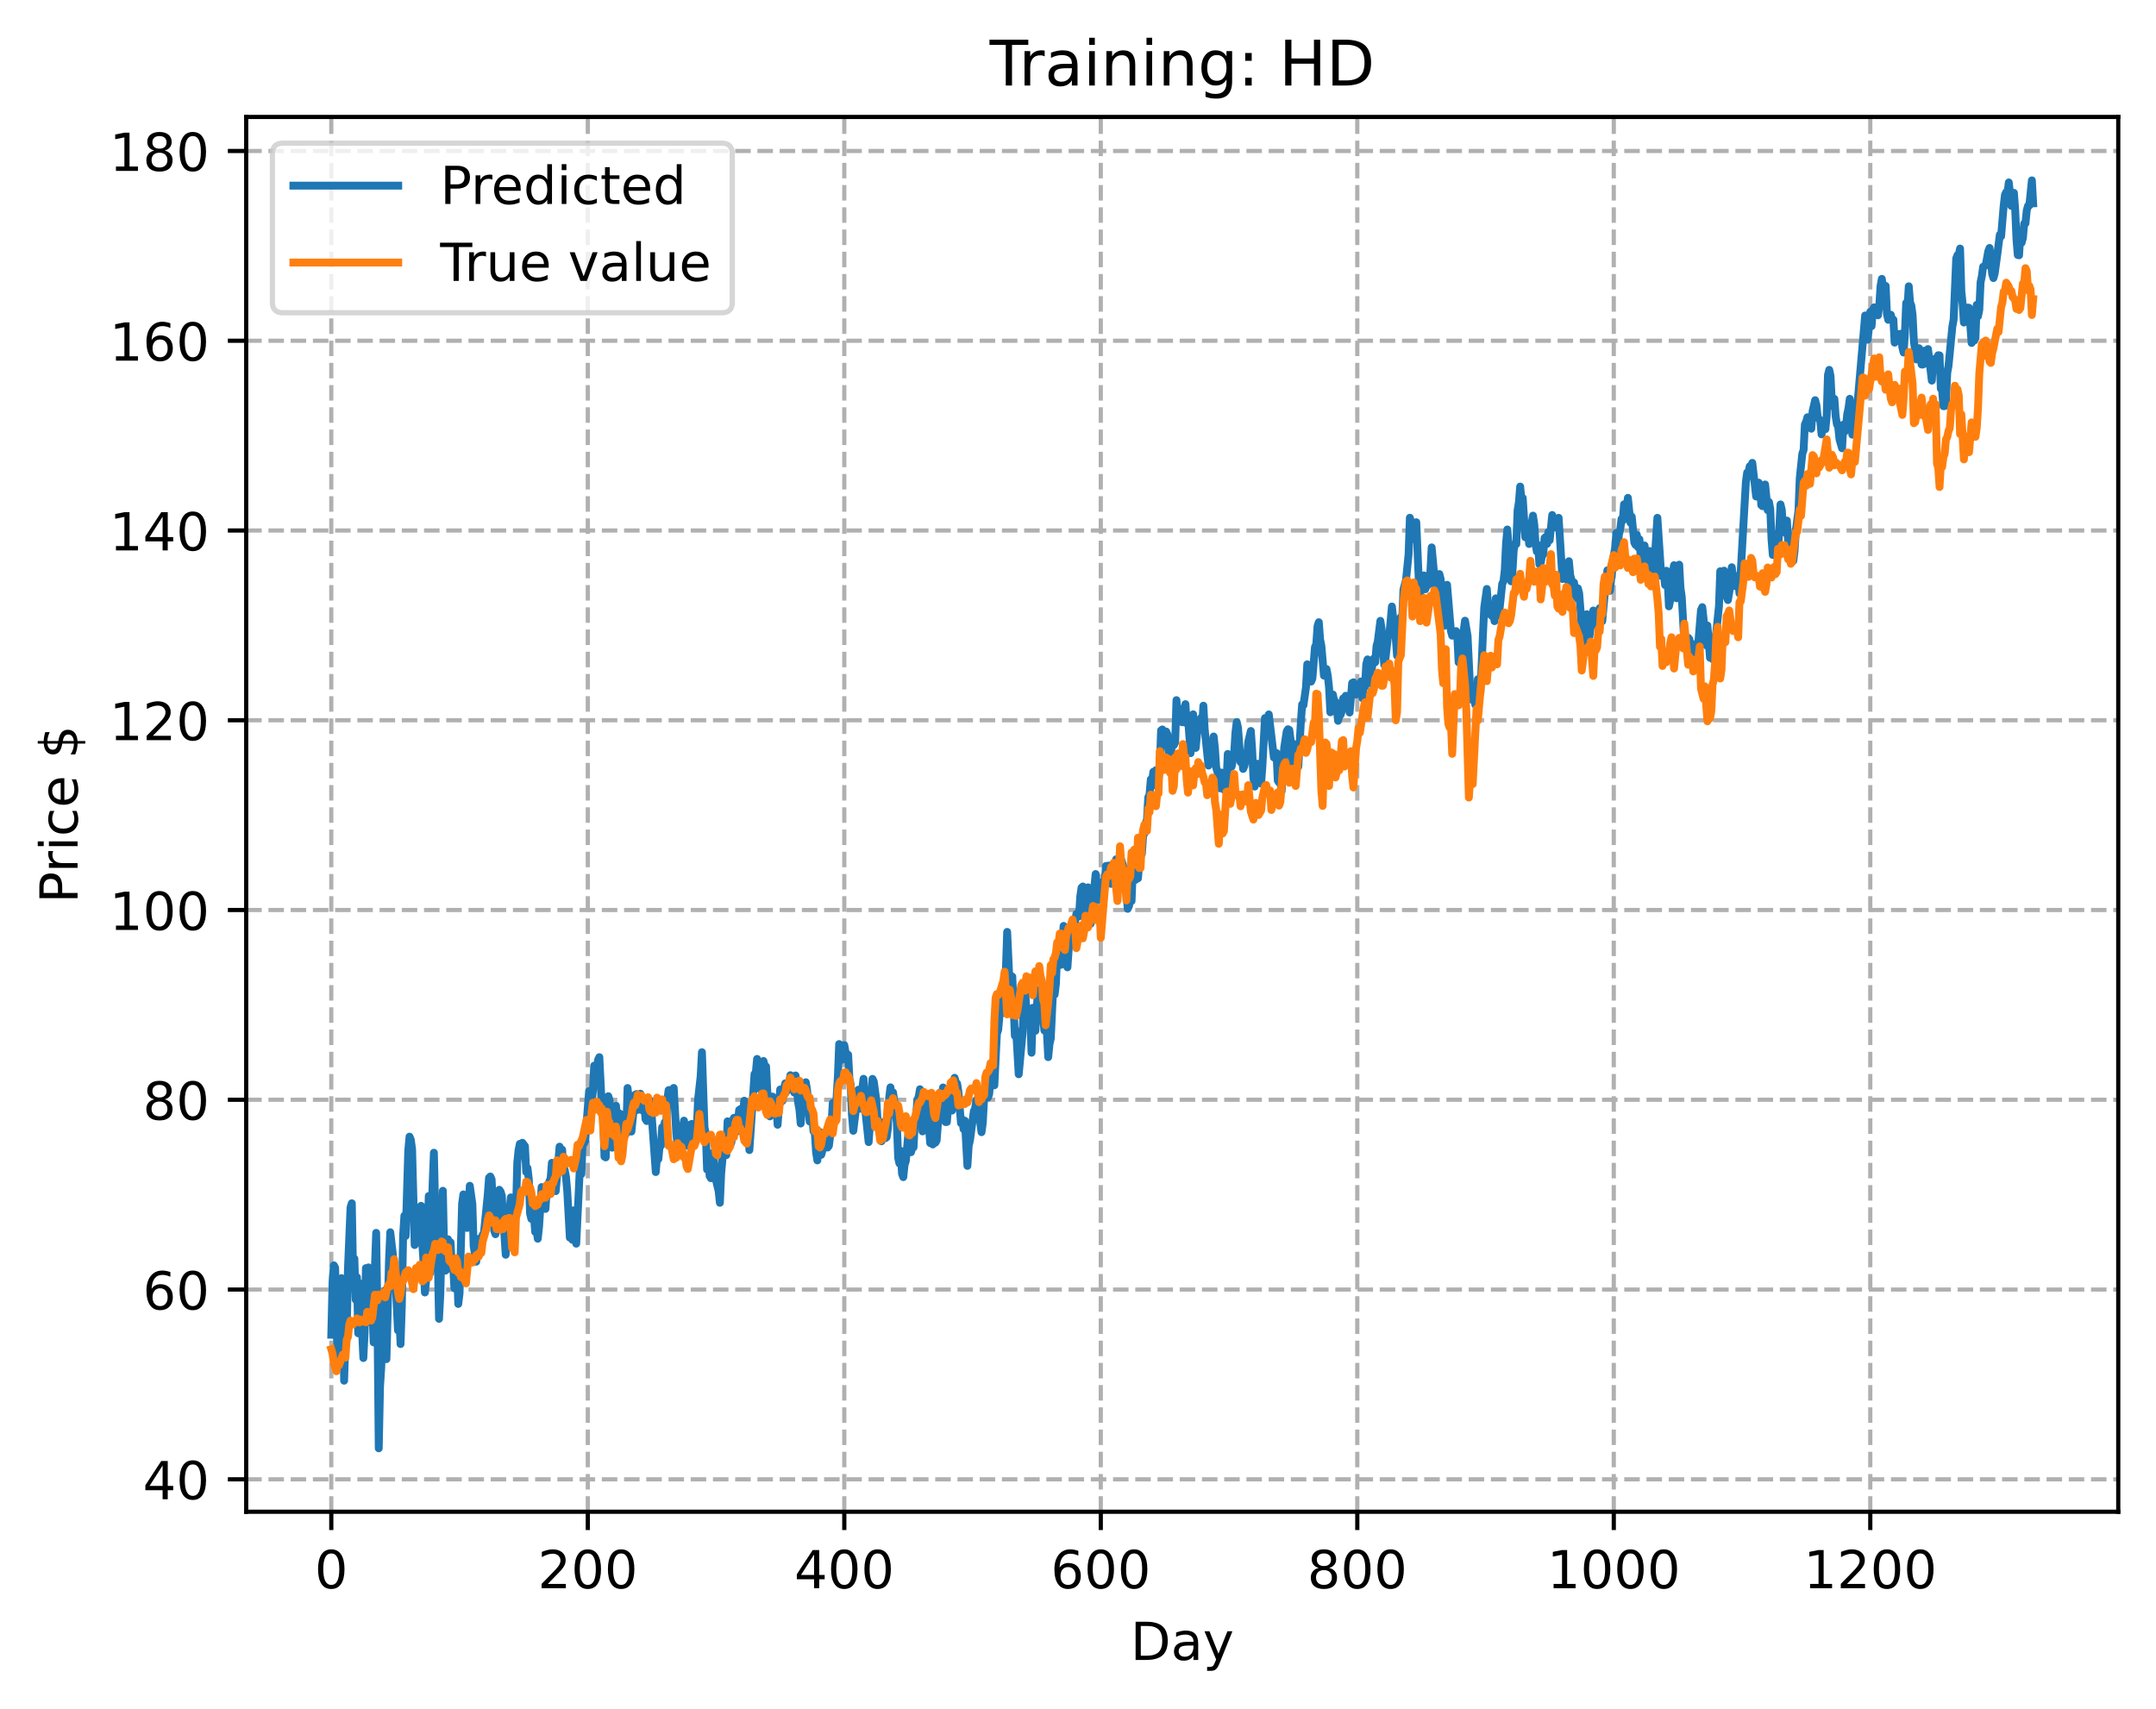 <?xml version="1.0" encoding="utf-8" standalone="no"?>
<!DOCTYPE svg PUBLIC "-//W3C//DTD SVG 1.1//EN"
  "http://www.w3.org/Graphics/SVG/1.1/DTD/svg11.dtd">
<!-- Created with matplotlib (https://matplotlib.org/) -->
<svg height="325.986pt" version="1.1" viewBox="0 0 411.286 325.986" width="411.286pt" xmlns="http://www.w3.org/2000/svg" xmlns:xlink="http://www.w3.org/1999/xlink">
 <defs>
  <style type="text/css">
*{stroke-linecap:butt;stroke-linejoin:round;}
  </style>
 </defs>
 <g id="figure_1">
  <g id="patch_1">
   <path d="M 0 325.986 
L 411.286 325.986 
L 411.286 0 
L 0 0 
z
" style="fill:#ffffff;"/>
  </g>
  <g id="axes_1">
   <g id="patch_2">
    <path d="M 46.966 288.43 
L 404.086 288.43 
L 404.086 22.318 
L 46.966 22.318 
z
" style="fill:#ffffff;"/>
   </g>
   <g id="matplotlib.axis_1">
    <g id="xtick_1">
     <g id="line2d_1">
      <path clip-path="url(#p19d6897fb8)" d="M 63.198 288.43 
L 63.198 22.318 
" style="fill:none;stroke:#b0b0b0;stroke-dasharray:2.96,1.28;stroke-dashoffset:0;stroke-width:0.8;"/>
     </g>
     <g id="line2d_2">
      <defs>
       <path d="M 0 0 
L 0 3.5 
" id="m717f982114" style="stroke:#000000;stroke-width:0.8;"/>
      </defs>
      <g>
       <use style="stroke:#000000;stroke-width:0.8;" x="63.198" xlink:href="#m717f982114" y="288.43"/>
      </g>
     </g>
     <g id="text_1">
      <!-- 0 -->
      <defs>
       <path d="M 31.781 66.406 
Q 24.172 66.406 20.328 58.906 
Q 16.5 51.422 16.5 36.375 
Q 16.5 21.391 20.328 13.891 
Q 24.172 6.391 31.781 6.391 
Q 39.453 6.391 43.281 13.891 
Q 47.125 21.391 47.125 36.375 
Q 47.125 51.422 43.281 58.906 
Q 39.453 66.406 31.781 66.406 
z
M 31.781 74.219 
Q 44.047 74.219 50.516 64.516 
Q 56.984 54.828 56.984 36.375 
Q 56.984 17.969 50.516 8.266 
Q 44.047 -1.422 31.781 -1.422 
Q 19.531 -1.422 13.062 8.266 
Q 6.594 17.969 6.594 36.375 
Q 6.594 54.828 13.062 64.516 
Q 19.531 74.219 31.781 74.219 
z
" id="DejaVuSans-48"/>
      </defs>
      <g transform="translate(60.017 303.029)scale(0.1 -0.1)">
       <use xlink:href="#DejaVuSans-48"/>
      </g>
     </g>
    </g>
    <g id="xtick_2">
     <g id="line2d_3">
      <path clip-path="url(#p19d6897fb8)" d="M 112.129 288.43 
L 112.129 22.318 
" style="fill:none;stroke:#b0b0b0;stroke-dasharray:2.96,1.28;stroke-dashoffset:0;stroke-width:0.8;"/>
     </g>
     <g id="line2d_4">
      <g>
       <use style="stroke:#000000;stroke-width:0.8;" x="112.129" xlink:href="#m717f982114" y="288.43"/>
      </g>
     </g>
     <g id="text_2">
      <!-- 200 -->
      <defs>
       <path d="M 19.188 8.297 
L 53.609 8.297 
L 53.609 0 
L 7.328 0 
L 7.328 8.297 
Q 12.938 14.109 22.625 23.891 
Q 32.328 33.688 34.812 36.531 
Q 39.547 41.844 41.422 45.531 
Q 43.312 49.219 43.312 52.781 
Q 43.312 58.594 39.234 62.25 
Q 35.156 65.922 28.609 65.922 
Q 23.969 65.922 18.812 64.312 
Q 13.672 62.703 7.812 59.422 
L 7.812 69.391 
Q 13.766 71.781 18.938 73 
Q 24.125 74.219 28.422 74.219 
Q 39.75 74.219 46.484 68.547 
Q 53.219 62.891 53.219 53.422 
Q 53.219 48.922 51.531 44.891 
Q 49.859 40.875 45.406 35.406 
Q 44.188 33.984 37.641 27.219 
Q 31.109 20.453 19.188 8.297 
z
" id="DejaVuSans-50"/>
      </defs>
      <g transform="translate(102.585 303.029)scale(0.1 -0.1)">
       <use xlink:href="#DejaVuSans-50"/>
       <use x="63.623" xlink:href="#DejaVuSans-48"/>
       <use x="127.246" xlink:href="#DejaVuSans-48"/>
      </g>
     </g>
    </g>
    <g id="xtick_3">
     <g id="line2d_5">
      <path clip-path="url(#p19d6897fb8)" d="M 161.06 288.43 
L 161.06 22.318 
" style="fill:none;stroke:#b0b0b0;stroke-dasharray:2.96,1.28;stroke-dashoffset:0;stroke-width:0.8;"/>
     </g>
     <g id="line2d_6">
      <g>
       <use style="stroke:#000000;stroke-width:0.8;" x="161.06" xlink:href="#m717f982114" y="288.43"/>
      </g>
     </g>
     <g id="text_3">
      <!-- 400 -->
      <defs>
       <path d="M 37.797 64.312 
L 12.891 25.391 
L 37.797 25.391 
z
M 35.203 72.906 
L 47.609 72.906 
L 47.609 25.391 
L 58.016 25.391 
L 58.016 17.188 
L 47.609 17.188 
L 47.609 0 
L 37.797 0 
L 37.797 17.188 
L 4.891 17.188 
L 4.891 26.703 
z
" id="DejaVuSans-52"/>
      </defs>
      <g transform="translate(151.516 303.029)scale(0.1 -0.1)">
       <use xlink:href="#DejaVuSans-52"/>
       <use x="63.623" xlink:href="#DejaVuSans-48"/>
       <use x="127.246" xlink:href="#DejaVuSans-48"/>
      </g>
     </g>
    </g>
    <g id="xtick_4">
     <g id="line2d_7">
      <path clip-path="url(#p19d6897fb8)" d="M 209.99 288.43 
L 209.99 22.318 
" style="fill:none;stroke:#b0b0b0;stroke-dasharray:2.96,1.28;stroke-dashoffset:0;stroke-width:0.8;"/>
     </g>
     <g id="line2d_8">
      <g>
       <use style="stroke:#000000;stroke-width:0.8;" x="209.99" xlink:href="#m717f982114" y="288.43"/>
      </g>
     </g>
     <g id="text_4">
      <!-- 600 -->
      <defs>
       <path d="M 33.016 40.375 
Q 26.375 40.375 22.484 35.828 
Q 18.609 31.297 18.609 23.391 
Q 18.609 15.531 22.484 10.953 
Q 26.375 6.391 33.016 6.391 
Q 39.656 6.391 43.531 10.953 
Q 47.406 15.531 47.406 23.391 
Q 47.406 31.297 43.531 35.828 
Q 39.656 40.375 33.016 40.375 
z
M 52.594 71.297 
L 52.594 62.312 
Q 48.875 64.062 45.094 64.984 
Q 41.312 65.922 37.594 65.922 
Q 27.828 65.922 22.672 59.328 
Q 17.531 52.734 16.797 39.406 
Q 19.672 43.656 24.016 45.922 
Q 28.375 48.188 33.594 48.188 
Q 44.578 48.188 50.953 41.516 
Q 57.328 34.859 57.328 23.391 
Q 57.328 12.156 50.688 5.359 
Q 44.047 -1.422 33.016 -1.422 
Q 20.359 -1.422 13.672 8.266 
Q 6.984 17.969 6.984 36.375 
Q 6.984 53.656 15.188 63.938 
Q 23.391 74.219 37.203 74.219 
Q 40.922 74.219 44.703 73.484 
Q 48.484 72.75 52.594 71.297 
z
" id="DejaVuSans-54"/>
      </defs>
      <g transform="translate(200.446 303.029)scale(0.1 -0.1)">
       <use xlink:href="#DejaVuSans-54"/>
       <use x="63.623" xlink:href="#DejaVuSans-48"/>
       <use x="127.246" xlink:href="#DejaVuSans-48"/>
      </g>
     </g>
    </g>
    <g id="xtick_5">
     <g id="line2d_9">
      <path clip-path="url(#p19d6897fb8)" d="M 258.921 288.43 
L 258.921 22.318 
" style="fill:none;stroke:#b0b0b0;stroke-dasharray:2.96,1.28;stroke-dashoffset:0;stroke-width:0.8;"/>
     </g>
     <g id="line2d_10">
      <g>
       <use style="stroke:#000000;stroke-width:0.8;" x="258.921" xlink:href="#m717f982114" y="288.43"/>
      </g>
     </g>
     <g id="text_5">
      <!-- 800 -->
      <defs>
       <path d="M 31.781 34.625 
Q 24.75 34.625 20.719 30.859 
Q 16.703 27.094 16.703 20.516 
Q 16.703 13.922 20.719 10.156 
Q 24.75 6.391 31.781 6.391 
Q 38.812 6.391 42.859 10.172 
Q 46.922 13.969 46.922 20.516 
Q 46.922 27.094 42.891 30.859 
Q 38.875 34.625 31.781 34.625 
z
M 21.922 38.812 
Q 15.578 40.375 12.031 44.719 
Q 8.5 49.078 8.5 55.328 
Q 8.5 64.062 14.719 69.141 
Q 20.953 74.219 31.781 74.219 
Q 42.672 74.219 48.875 69.141 
Q 55.078 64.062 55.078 55.328 
Q 55.078 49.078 51.531 44.719 
Q 48 40.375 41.703 38.812 
Q 48.828 37.156 52.797 32.312 
Q 56.781 27.484 56.781 20.516 
Q 56.781 9.906 50.312 4.234 
Q 43.844 -1.422 31.781 -1.422 
Q 19.734 -1.422 13.25 4.234 
Q 6.781 9.906 6.781 20.516 
Q 6.781 27.484 10.781 32.312 
Q 14.797 37.156 21.922 38.812 
z
M 18.312 54.391 
Q 18.312 48.734 21.844 45.562 
Q 25.391 42.391 31.781 42.391 
Q 38.141 42.391 41.719 45.562 
Q 45.312 48.734 45.312 54.391 
Q 45.312 60.062 41.719 63.234 
Q 38.141 66.406 31.781 66.406 
Q 25.391 66.406 21.844 63.234 
Q 18.312 60.062 18.312 54.391 
z
" id="DejaVuSans-56"/>
      </defs>
      <g transform="translate(249.377 303.029)scale(0.1 -0.1)">
       <use xlink:href="#DejaVuSans-56"/>
       <use x="63.623" xlink:href="#DejaVuSans-48"/>
       <use x="127.246" xlink:href="#DejaVuSans-48"/>
      </g>
     </g>
    </g>
    <g id="xtick_6">
     <g id="line2d_11">
      <path clip-path="url(#p19d6897fb8)" d="M 307.851 288.43 
L 307.851 22.318 
" style="fill:none;stroke:#b0b0b0;stroke-dasharray:2.96,1.28;stroke-dashoffset:0;stroke-width:0.8;"/>
     </g>
     <g id="line2d_12">
      <g>
       <use style="stroke:#000000;stroke-width:0.8;" x="307.851" xlink:href="#m717f982114" y="288.43"/>
      </g>
     </g>
     <g id="text_6">
      <!-- 1000 -->
      <defs>
       <path d="M 12.406 8.297 
L 28.516 8.297 
L 28.516 63.922 
L 10.984 60.406 
L 10.984 69.391 
L 28.422 72.906 
L 38.281 72.906 
L 38.281 8.297 
L 54.391 8.297 
L 54.391 0 
L 12.406 0 
z
" id="DejaVuSans-49"/>
      </defs>
      <g transform="translate(295.126 303.029)scale(0.1 -0.1)">
       <use xlink:href="#DejaVuSans-49"/>
       <use x="63.623" xlink:href="#DejaVuSans-48"/>
       <use x="127.246" xlink:href="#DejaVuSans-48"/>
       <use x="190.869" xlink:href="#DejaVuSans-48"/>
      </g>
     </g>
    </g>
    <g id="xtick_7">
     <g id="line2d_13">
      <path clip-path="url(#p19d6897fb8)" d="M 356.782 288.43 
L 356.782 22.318 
" style="fill:none;stroke:#b0b0b0;stroke-dasharray:2.96,1.28;stroke-dashoffset:0;stroke-width:0.8;"/>
     </g>
     <g id="line2d_14">
      <g>
       <use style="stroke:#000000;stroke-width:0.8;" x="356.782" xlink:href="#m717f982114" y="288.43"/>
      </g>
     </g>
     <g id="text_7">
      <!-- 1200 -->
      <g transform="translate(344.057 303.029)scale(0.1 -0.1)">
       <use xlink:href="#DejaVuSans-49"/>
       <use x="63.623" xlink:href="#DejaVuSans-50"/>
       <use x="127.246" xlink:href="#DejaVuSans-48"/>
       <use x="190.869" xlink:href="#DejaVuSans-48"/>
      </g>
     </g>
    </g>
    <g id="text_8">
     <!-- Day -->
     <defs>
      <path d="M 19.672 64.797 
L 19.672 8.109 
L 31.594 8.109 
Q 46.688 8.109 53.688 14.938 
Q 60.688 21.781 60.688 36.531 
Q 60.688 51.172 53.688 57.984 
Q 46.688 64.797 31.594 64.797 
z
M 9.812 72.906 
L 30.078 72.906 
Q 51.266 72.906 61.172 64.094 
Q 71.094 55.281 71.094 36.531 
Q 71.094 17.672 61.125 8.828 
Q 51.172 0 30.078 0 
L 9.812 0 
z
" id="DejaVuSans-68"/>
      <path d="M 34.281 27.484 
Q 23.391 27.484 19.188 25 
Q 14.984 22.516 14.984 16.5 
Q 14.984 11.719 18.141 8.906 
Q 21.297 6.109 26.703 6.109 
Q 34.188 6.109 38.703 11.406 
Q 43.219 16.703 43.219 25.484 
L 43.219 27.484 
z
M 52.203 31.203 
L 52.203 0 
L 43.219 0 
L 43.219 8.297 
Q 40.141 3.328 35.547 0.953 
Q 30.953 -1.422 24.312 -1.422 
Q 15.922 -1.422 10.953 3.297 
Q 6 8.016 6 15.922 
Q 6 25.141 12.172 29.828 
Q 18.359 34.516 30.609 34.516 
L 43.219 34.516 
L 43.219 35.406 
Q 43.219 41.609 39.141 45 
Q 35.062 48.391 27.688 48.391 
Q 23 48.391 18.547 47.266 
Q 14.109 46.141 10.016 43.891 
L 10.016 52.203 
Q 14.938 54.109 19.578 55.047 
Q 24.219 56 28.609 56 
Q 40.484 56 46.344 49.844 
Q 52.203 43.703 52.203 31.203 
z
" id="DejaVuSans-97"/>
      <path d="M 32.172 -5.078 
Q 28.375 -14.844 24.75 -17.812 
Q 21.141 -20.797 15.094 -20.797 
L 7.906 -20.797 
L 7.906 -13.281 
L 13.188 -13.281 
Q 16.891 -13.281 18.938 -11.516 
Q 21 -9.766 23.484 -3.219 
L 25.094 0.875 
L 2.984 54.688 
L 12.5 54.688 
L 29.594 11.922 
L 46.688 54.688 
L 56.203 54.688 
z
" id="DejaVuSans-121"/>
     </defs>
     <g transform="translate(215.652 316.707)scale(0.1 -0.1)">
      <use xlink:href="#DejaVuSans-68"/>
      <use x="77.002" xlink:href="#DejaVuSans-97"/>
      <use x="138.281" xlink:href="#DejaVuSans-121"/>
     </g>
    </g>
   </g>
   <g id="matplotlib.axis_2">
    <g id="ytick_1">
     <g id="line2d_15">
      <path clip-path="url(#p19d6897fb8)" d="M 46.966 282.243 
L 404.086 282.243 
" style="fill:none;stroke:#b0b0b0;stroke-dasharray:2.96,1.28;stroke-dashoffset:0;stroke-width:0.8;"/>
     </g>
     <g id="line2d_16">
      <defs>
       <path d="M 0 0 
L -3.5 0 
" id="m3dfa565199" style="stroke:#000000;stroke-width:0.8;"/>
      </defs>
      <g>
       <use style="stroke:#000000;stroke-width:0.8;" x="46.966" xlink:href="#m3dfa565199" y="282.243"/>
      </g>
     </g>
     <g id="text_9">
      <!-- 40 -->
      <g transform="translate(27.241 286.042)scale(0.1 -0.1)">
       <use xlink:href="#DejaVuSans-52"/>
       <use x="63.623" xlink:href="#DejaVuSans-48"/>
      </g>
     </g>
    </g>
    <g id="ytick_2">
     <g id="line2d_17">
      <path clip-path="url(#p19d6897fb8)" d="M 46.966 246.037 
L 404.086 246.037 
" style="fill:none;stroke:#b0b0b0;stroke-dasharray:2.96,1.28;stroke-dashoffset:0;stroke-width:0.8;"/>
     </g>
     <g id="line2d_18">
      <g>
       <use style="stroke:#000000;stroke-width:0.8;" x="46.966" xlink:href="#m3dfa565199" y="246.037"/>
      </g>
     </g>
     <g id="text_10">
      <!-- 60 -->
      <g transform="translate(27.241 249.836)scale(0.1 -0.1)">
       <use xlink:href="#DejaVuSans-54"/>
       <use x="63.623" xlink:href="#DejaVuSans-48"/>
      </g>
     </g>
    </g>
    <g id="ytick_3">
     <g id="line2d_19">
      <path clip-path="url(#p19d6897fb8)" d="M 46.966 209.831 
L 404.086 209.831 
" style="fill:none;stroke:#b0b0b0;stroke-dasharray:2.96,1.28;stroke-dashoffset:0;stroke-width:0.8;"/>
     </g>
     <g id="line2d_20">
      <g>
       <use style="stroke:#000000;stroke-width:0.8;" x="46.966" xlink:href="#m3dfa565199" y="209.831"/>
      </g>
     </g>
     <g id="text_11">
      <!-- 80 -->
      <g transform="translate(27.241 213.631)scale(0.1 -0.1)">
       <use xlink:href="#DejaVuSans-56"/>
       <use x="63.623" xlink:href="#DejaVuSans-48"/>
      </g>
     </g>
    </g>
    <g id="ytick_4">
     <g id="line2d_21">
      <path clip-path="url(#p19d6897fb8)" d="M 46.966 173.626 
L 404.086 173.626 
" style="fill:none;stroke:#b0b0b0;stroke-dasharray:2.96,1.28;stroke-dashoffset:0;stroke-width:0.8;"/>
     </g>
     <g id="line2d_22">
      <g>
       <use style="stroke:#000000;stroke-width:0.8;" x="46.966" xlink:href="#m3dfa565199" y="173.626"/>
      </g>
     </g>
     <g id="text_12">
      <!-- 100 -->
      <g transform="translate(20.878 177.425)scale(0.1 -0.1)">
       <use xlink:href="#DejaVuSans-49"/>
       <use x="63.623" xlink:href="#DejaVuSans-48"/>
       <use x="127.246" xlink:href="#DejaVuSans-48"/>
      </g>
     </g>
    </g>
    <g id="ytick_5">
     <g id="line2d_23">
      <path clip-path="url(#p19d6897fb8)" d="M 46.966 137.42 
L 404.086 137.42 
" style="fill:none;stroke:#b0b0b0;stroke-dasharray:2.96,1.28;stroke-dashoffset:0;stroke-width:0.8;"/>
     </g>
     <g id="line2d_24">
      <g>
       <use style="stroke:#000000;stroke-width:0.8;" x="46.966" xlink:href="#m3dfa565199" y="137.42"/>
      </g>
     </g>
     <g id="text_13">
      <!-- 120 -->
      <g transform="translate(20.878 141.219)scale(0.1 -0.1)">
       <use xlink:href="#DejaVuSans-49"/>
       <use x="63.623" xlink:href="#DejaVuSans-50"/>
       <use x="127.246" xlink:href="#DejaVuSans-48"/>
      </g>
     </g>
    </g>
    <g id="ytick_6">
     <g id="line2d_25">
      <path clip-path="url(#p19d6897fb8)" d="M 46.966 101.214 
L 404.086 101.214 
" style="fill:none;stroke:#b0b0b0;stroke-dasharray:2.96,1.28;stroke-dashoffset:0;stroke-width:0.8;"/>
     </g>
     <g id="line2d_26">
      <g>
       <use style="stroke:#000000;stroke-width:0.8;" x="46.966" xlink:href="#m3dfa565199" y="101.214"/>
      </g>
     </g>
     <g id="text_14">
      <!-- 140 -->
      <g transform="translate(20.878 105.014)scale(0.1 -0.1)">
       <use xlink:href="#DejaVuSans-49"/>
       <use x="63.623" xlink:href="#DejaVuSans-52"/>
       <use x="127.246" xlink:href="#DejaVuSans-48"/>
      </g>
     </g>
    </g>
    <g id="ytick_7">
     <g id="line2d_27">
      <path clip-path="url(#p19d6897fb8)" d="M 46.966 65.009 
L 404.086 65.009 
" style="fill:none;stroke:#b0b0b0;stroke-dasharray:2.96,1.28;stroke-dashoffset:0;stroke-width:0.8;"/>
     </g>
     <g id="line2d_28">
      <g>
       <use style="stroke:#000000;stroke-width:0.8;" x="46.966" xlink:href="#m3dfa565199" y="65.009"/>
      </g>
     </g>
     <g id="text_15">
      <!-- 160 -->
      <g transform="translate(20.878 68.808)scale(0.1 -0.1)">
       <use xlink:href="#DejaVuSans-49"/>
       <use x="63.623" xlink:href="#DejaVuSans-54"/>
       <use x="127.246" xlink:href="#DejaVuSans-48"/>
      </g>
     </g>
    </g>
    <g id="ytick_8">
     <g id="line2d_29">
      <path clip-path="url(#p19d6897fb8)" d="M 46.966 28.803 
L 404.086 28.803 
" style="fill:none;stroke:#b0b0b0;stroke-dasharray:2.96,1.28;stroke-dashoffset:0;stroke-width:0.8;"/>
     </g>
     <g id="line2d_30">
      <g>
       <use style="stroke:#000000;stroke-width:0.8;" x="46.966" xlink:href="#m3dfa565199" y="28.803"/>
      </g>
     </g>
     <g id="text_16">
      <!-- 180 -->
      <g transform="translate(20.878 32.602)scale(0.1 -0.1)">
       <use xlink:href="#DejaVuSans-49"/>
       <use x="63.623" xlink:href="#DejaVuSans-56"/>
       <use x="127.246" xlink:href="#DejaVuSans-48"/>
      </g>
     </g>
    </g>
    <g id="text_17">
     <!-- Price $ -->
     <defs>
      <path d="M 19.672 64.797 
L 19.672 37.406 
L 32.078 37.406 
Q 38.969 37.406 42.719 40.969 
Q 46.484 44.531 46.484 51.125 
Q 46.484 57.672 42.719 61.234 
Q 38.969 64.797 32.078 64.797 
z
M 9.812 72.906 
L 32.078 72.906 
Q 44.344 72.906 50.609 67.359 
Q 56.891 61.812 56.891 51.125 
Q 56.891 40.328 50.609 34.812 
Q 44.344 29.297 32.078 29.297 
L 19.672 29.297 
L 19.672 0 
L 9.812 0 
z
" id="DejaVuSans-80"/>
      <path d="M 41.109 46.297 
Q 39.594 47.172 37.812 47.578 
Q 36.031 48 33.891 48 
Q 26.266 48 22.188 43.047 
Q 18.109 38.094 18.109 28.812 
L 18.109 0 
L 9.078 0 
L 9.078 54.688 
L 18.109 54.688 
L 18.109 46.188 
Q 20.953 51.172 25.484 53.578 
Q 30.031 56 36.531 56 
Q 37.453 56 38.578 55.875 
Q 39.703 55.766 41.062 55.516 
z
" id="DejaVuSans-114"/>
      <path d="M 9.422 54.688 
L 18.406 54.688 
L 18.406 0 
L 9.422 0 
z
M 9.422 75.984 
L 18.406 75.984 
L 18.406 64.594 
L 9.422 64.594 
z
" id="DejaVuSans-105"/>
      <path d="M 48.781 52.594 
L 48.781 44.188 
Q 44.969 46.297 41.141 47.344 
Q 37.312 48.391 33.406 48.391 
Q 24.656 48.391 19.812 42.844 
Q 14.984 37.312 14.984 27.297 
Q 14.984 17.281 19.812 11.734 
Q 24.656 6.203 33.406 6.203 
Q 37.312 6.203 41.141 7.25 
Q 44.969 8.297 48.781 10.406 
L 48.781 2.094 
Q 45.016 0.344 40.984 -0.531 
Q 36.969 -1.422 32.422 -1.422 
Q 20.062 -1.422 12.781 6.344 
Q 5.516 14.109 5.516 27.297 
Q 5.516 40.672 12.859 48.328 
Q 20.219 56 33.016 56 
Q 37.156 56 41.109 55.141 
Q 45.062 54.297 48.781 52.594 
z
" id="DejaVuSans-99"/>
      <path d="M 56.203 29.594 
L 56.203 25.203 
L 14.891 25.203 
Q 15.484 15.922 20.484 11.062 
Q 25.484 6.203 34.422 6.203 
Q 39.594 6.203 44.453 7.469 
Q 49.312 8.734 54.109 11.281 
L 54.109 2.781 
Q 49.266 0.734 44.188 -0.344 
Q 39.109 -1.422 33.891 -1.422 
Q 20.797 -1.422 13.156 6.188 
Q 5.516 13.812 5.516 26.812 
Q 5.516 40.234 12.766 48.109 
Q 20.016 56 32.328 56 
Q 43.359 56 49.781 48.891 
Q 56.203 41.797 56.203 29.594 
z
M 47.219 32.234 
Q 47.125 39.594 43.094 43.984 
Q 39.062 48.391 32.422 48.391 
Q 24.906 48.391 20.391 44.141 
Q 15.875 39.891 15.188 32.172 
z
" id="DejaVuSans-101"/>
      <path id="DejaVuSans-32"/>
      <path d="M 33.797 -14.703 
L 28.906 -14.703 
L 28.859 0 
Q 23.734 0.094 18.609 1.188 
Q 13.484 2.297 8.297 4.5 
L 8.297 13.281 
Q 13.281 10.156 18.375 8.562 
Q 23.484 6.984 28.906 6.938 
L 28.906 29.203 
Q 18.109 30.953 13.203 35.156 
Q 8.297 39.359 8.297 46.688 
Q 8.297 54.641 13.625 59.219 
Q 18.953 63.812 28.906 64.5 
L 28.906 75.984 
L 33.797 75.984 
L 33.797 64.656 
Q 38.328 64.453 42.578 63.688 
Q 46.828 62.938 50.875 61.625 
L 50.875 53.078 
Q 46.828 55.125 42.547 56.25 
Q 38.281 57.375 33.797 57.562 
L 33.797 36.719 
Q 44.875 35.016 50.094 30.609 
Q 55.328 26.219 55.328 18.609 
Q 55.328 10.359 49.781 5.594 
Q 44.234 0.828 33.797 0.094 
z
M 28.906 37.594 
L 28.906 57.625 
Q 23.25 56.984 20.266 54.391 
Q 17.281 51.812 17.281 47.516 
Q 17.281 43.312 20.031 40.969 
Q 22.797 38.625 28.906 37.594 
z
M 33.797 28.219 
L 33.797 7.078 
Q 39.984 7.906 43.141 10.594 
Q 46.297 13.281 46.297 17.672 
Q 46.297 21.969 43.281 24.5 
Q 40.281 27.047 33.797 28.219 
z
" id="DejaVuSans-36"/>
     </defs>
     <g transform="translate(14.798 172.342)rotate(-90)scale(0.1 -0.1)">
      <use xlink:href="#DejaVuSans-80"/>
      <use x="58.553" xlink:href="#DejaVuSans-114"/>
      <use x="99.666" xlink:href="#DejaVuSans-105"/>
      <use x="127.449" xlink:href="#DejaVuSans-99"/>
      <use x="182.43" xlink:href="#DejaVuSans-101"/>
      <use x="243.953" xlink:href="#DejaVuSans-32"/>
      <use x="275.74" xlink:href="#DejaVuSans-36"/>
     </g>
    </g>
   </g>
   <g id="line2d_31">
    <path clip-path="url(#p19d6897fb8)" d="M 63.198 254.659 
L 63.443 244.511 
L 63.688 241.423 
L 63.932 241.881 
L 64.422 260.426 
L 64.911 249.19 
L 65.156 243.865 
L 65.4 246.457 
L 65.645 263.429 
L 65.89 255.735 
L 66.134 254.186 
L 66.379 242.03 
L 66.868 230.39 
L 67.113 229.578 
L 67.357 243.254 
L 67.602 240.151 
L 67.847 247.971 
L 68.091 243.677 
L 68.336 254.384 
L 68.581 244.82 
L 68.825 254.265 
L 69.07 253.99 
L 69.315 259.105 
L 69.559 254.191 
L 69.804 241.947 
L 70.049 252.316 
L 70.293 241.816 
L 70.538 251.214 
L 70.783 250.753 
L 71.027 248.672 
L 71.272 256.123 
L 71.517 241.991 
L 71.761 235.221 
L 72.006 251.542 
L 72.251 276.334 
L 72.495 264.549 
L 72.74 260.713 
L 72.984 249.488 
L 73.229 258.067 
L 73.474 246.166 
L 73.718 259.317 
L 74.208 240.413 
L 74.452 235.108 
L 74.942 239.319 
L 75.186 245.806 
L 75.431 243.817 
L 75.92 253.827 
L 76.165 250.788 
L 76.41 256.441 
L 76.654 249.167 
L 76.899 235.717 
L 77.144 231.938 
L 77.388 235.816 
L 77.878 219.543 
L 78.122 216.866 
L 78.367 217.474 
L 78.611 219.257 
L 79.101 237.545 
L 79.345 232.1 
L 79.59 231.04 
L 79.835 235.213 
L 80.324 230.065 
L 80.569 237.426 
L 80.813 241.103 
L 81.058 246.596 
L 81.303 244.168 
L 81.792 228.192 
L 82.037 242.925 
L 82.526 225.965 
L 82.771 219.934 
L 83.015 230.602 
L 83.505 239.806 
L 83.749 251.626 
L 83.994 246.995 
L 84.483 227.194 
L 84.728 238.903 
L 84.972 242.433 
L 85.217 242.209 
L 85.462 236.442 
L 85.706 239.383 
L 85.951 237.027 
L 86.196 241.922 
L 86.44 241.392 
L 86.685 245.8 
L 87.174 241.364 
L 87.419 248.788 
L 87.664 246.788 
L 88.153 229.645 
L 88.398 227.883 
L 88.642 228.376 
L 88.887 229.505 
L 89.132 234.287 
L 89.376 232.234 
L 89.621 226.24 
L 90.11 229.751 
L 90.355 237.746 
L 90.844 240.725 
L 91.333 236.358 
L 91.578 236.487 
L 91.823 237.845 
L 92.067 235.593 
L 92.312 235.275 
L 93.046 227.941 
L 93.291 224.71 
L 93.535 224.472 
L 93.78 225.039 
L 94.269 234.791 
L 94.514 235.481 
L 94.759 233.718 
L 95.003 228.551 
L 95.248 227.005 
L 95.493 227.348 
L 95.737 228.166 
L 95.982 233.696 
L 96.227 235.607 
L 96.471 239.401 
L 96.716 234.787 
L 96.96 233.161 
L 97.45 228.455 
L 97.694 229.635 
L 97.939 228.749 
L 98.184 232.377 
L 98.428 231.556 
L 98.673 221.86 
L 98.918 219.455 
L 99.162 218.243 
L 99.407 219.055 
L 99.652 218.032 
L 100.141 218.683 
L 100.386 223.622 
L 100.63 222.874 
L 100.875 224.987 
L 101.12 231.566 
L 101.364 232.553 
L 101.609 228.958 
L 102.098 235.057 
L 102.343 234.436 
L 102.587 236.344 
L 102.832 234.077 
L 103.321 226.486 
L 103.566 229.206 
L 103.811 230.58 
L 104.055 230.656 
L 104.3 226.888 
L 104.545 228.018 
L 104.789 225.385 
L 105.034 224.946 
L 105.279 221.857 
L 105.523 224.49 
L 105.768 224.813 
L 106.013 227.265 
L 106.747 218.774 
L 106.991 219.66 
L 107.236 219.35 
L 107.481 223.277 
L 107.725 223.217 
L 107.97 224.541 
L 108.215 227.324 
L 108.704 236.143 
L 108.948 233.708 
L 109.193 236.544 
L 109.438 230.927 
L 109.682 235.744 
L 109.927 237.287 
L 110.661 221.896 
L 110.906 224.016 
L 111.15 217.854 
L 111.395 218.182 
L 111.64 217.644 
L 112.374 208.18 
L 112.618 210.72 
L 112.863 210.636 
L 113.108 208.037 
L 113.352 203.317 
L 113.597 204.027 
L 113.842 204.151 
L 114.086 202.229 
L 114.331 201.701 
L 114.82 211.511 
L 115.065 213.111 
L 115.309 220.684 
L 115.554 220.823 
L 115.799 211.314 
L 116.043 209.148 
L 116.288 209.921 
L 116.533 216.437 
L 116.777 218.974 
L 117.022 216.261 
L 117.267 211.642 
L 117.511 210.96 
L 117.756 213.608 
L 118.001 212.358 
L 118.49 212.621 
L 118.735 215.759 
L 118.979 215.759 
L 119.224 216.525 
L 119.469 216.286 
L 119.713 207.584 
L 119.958 209.756 
L 120.203 214.227 
L 120.447 215.898 
L 121.181 208.854 
L 121.426 208.735 
L 121.67 211.764 
L 121.915 209.123 
L 122.16 208.67 
L 122.649 211.929 
L 122.894 210.612 
L 123.138 213.527 
L 123.383 213.892 
L 123.872 213.061 
L 124.117 210.038 
L 125.096 223.622 
L 125.34 220.631 
L 125.585 221.173 
L 125.83 218.667 
L 126.074 218.612 
L 126.319 215.074 
L 126.563 216.289 
L 126.808 214.139 
L 127.053 215.594 
L 127.297 209.859 
L 127.542 207.996 
L 127.787 207.957 
L 128.031 209.344 
L 128.276 209.46 
L 128.521 207.574 
L 129.01 216.25 
L 129.255 218.373 
L 129.499 217.182 
L 129.744 215.26 
L 129.989 215.939 
L 130.233 215.432 
L 130.478 213.81 
L 130.723 217.019 
L 130.967 218.57 
L 131.212 214.857 
L 131.457 214.639 
L 131.701 216.895 
L 131.946 214.437 
L 132.191 216.074 
L 132.435 214.742 
L 132.68 214.564 
L 132.924 215.251 
L 133.169 209.737 
L 133.658 205.377 
L 133.903 200.755 
L 134.392 215.061 
L 134.637 216.278 
L 134.882 223.141 
L 135.126 220.64 
L 135.371 224.396 
L 135.616 224.796 
L 136.105 219.842 
L 136.35 224.149 
L 136.839 226.23 
L 137.084 227.214 
L 137.328 229.489 
L 137.573 223.92 
L 137.818 221.111 
L 138.062 220.061 
L 138.307 217.236 
L 138.551 220.386 
L 138.796 213.94 
L 139.285 218.525 
L 139.53 217.936 
L 139.775 213.734 
L 140.019 213.267 
L 140.264 214.004 
L 140.509 215.925 
L 140.753 214.273 
L 140.998 211.785 
L 141.243 211.611 
L 141.487 214.374 
L 141.977 210.007 
L 142.466 211.035 
L 142.955 219.426 
L 143.934 204.91 
L 144.178 204.705 
L 144.423 202.037 
L 144.668 206.323 
L 144.912 202.855 
L 145.157 207.974 
L 145.402 203.914 
L 145.646 202.432 
L 145.891 203.366 
L 146.136 203.479 
L 146.38 208.338 
L 146.87 213 
L 147.114 212.717 
L 147.359 209.219 
L 147.848 211.559 
L 148.093 210.646 
L 148.338 214.599 
L 148.827 207.871 
L 149.072 210.185 
L 149.316 209.982 
L 149.561 207.691 
L 149.806 206.686 
L 150.05 208.266 
L 150.295 206.815 
L 150.539 206.57 
L 150.784 205.136 
L 151.273 205.529 
L 151.518 208.472 
L 151.763 205.196 
L 152.252 210.33 
L 152.497 211.66 
L 152.741 214.362 
L 152.986 211.04 
L 153.231 210.918 
L 153.475 209.503 
L 153.72 206.484 
L 153.965 208.022 
L 154.454 213.978 
L 154.699 213.987 
L 154.943 212.728 
L 155.188 215.851 
L 155.433 216.098 
L 155.677 219.856 
L 155.922 221.4 
L 156.166 217.547 
L 156.411 215.989 
L 156.656 220.338 
L 156.9 219.493 
L 157.145 216.51 
L 157.39 216.646 
L 157.634 218.36 
L 157.879 218.946 
L 158.124 218.614 
L 158.613 214.701 
L 158.858 210.45 
L 159.102 213.439 
L 159.347 213.213 
L 159.836 205.398 
L 160.081 199.199 
L 160.326 199.709 
L 160.57 202.222 
L 160.815 201.322 
L 161.06 199.398 
L 161.549 202.167 
L 161.794 201.232 
L 162.038 205.768 
L 162.283 206.963 
L 162.527 212.832 
L 162.772 215.749 
L 163.751 207.911 
L 163.995 208.092 
L 164.24 211.55 
L 164.485 207.764 
L 164.729 205.825 
L 164.974 211.001 
L 165.708 217.911 
L 165.953 214.545 
L 166.197 208.554 
L 166.442 205.842 
L 166.687 206.345 
L 167.176 209.975 
L 167.421 213.98 
L 167.665 214.793 
L 167.91 214.445 
L 168.154 217.752 
L 168.399 214.904 
L 168.644 214.017 
L 168.888 217.167 
L 169.133 216.987 
L 169.378 215.33 
L 169.622 209.405 
L 169.867 207.453 
L 170.112 210.105 
L 170.356 208.416 
L 170.846 211.697 
L 171.09 214.42 
L 171.335 220.901 
L 171.58 221.972 
L 171.824 219.573 
L 172.069 223.948 
L 172.314 224.59 
L 172.558 222.23 
L 172.803 221.491 
L 173.292 216.142 
L 173.537 217.223 
L 173.782 219.837 
L 174.026 218.963 
L 174.271 218.912 
L 174.515 214.02 
L 174.76 212.869 
L 175.005 209.875 
L 175.249 209.245 
L 175.494 207.82 
L 175.739 209.502 
L 175.983 215.865 
L 176.473 210.073 
L 176.717 210.42 
L 177.207 215.271 
L 177.451 218.099 
L 177.696 217.601 
L 177.941 218.357 
L 178.185 214.026 
L 178.43 218.023 
L 178.675 217.613 
L 179.164 211.376 
L 179.409 208.393 
L 179.653 211.029 
L 179.898 207.482 
L 180.387 214.091 
L 180.632 214.063 
L 181.121 207.997 
L 181.61 211.892 
L 181.855 207.015 
L 182.1 205.638 
L 182.344 206.494 
L 182.589 206.739 
L 182.834 208.384 
L 183.323 214.287 
L 183.568 213.579 
L 183.812 215.431 
L 184.057 213.817 
L 184.546 222.445 
L 184.791 218.565 
L 185.036 217.566 
L 185.77 211.997 
L 186.014 211.513 
L 186.259 209.865 
L 186.748 213.059 
L 186.993 214.163 
L 187.237 216.015 
L 187.482 214.234 
L 187.727 209.662 
L 187.971 209.328 
L 188.216 209.502 
L 188.461 209.404 
L 188.705 208.722 
L 188.95 205.609 
L 189.195 204.331 
L 189.439 205.039 
L 189.684 207.077 
L 190.173 197.207 
L 190.418 196.498 
L 190.663 193.819 
L 190.907 193.484 
L 191.152 191.346 
L 191.397 190.254 
L 191.886 185.065 
L 192.13 177.801 
L 192.62 188.368 
L 192.864 186.185 
L 193.109 186.327 
L 193.598 197.628 
L 193.843 196.617 
L 194.332 204.966 
L 195.066 197.178 
L 195.311 191.785 
L 195.556 188.861 
L 195.8 192.751 
L 196.29 194.31 
L 196.534 193.786 
L 196.779 200.859 
L 197.024 192.281 
L 197.268 196.254 
L 197.513 196.679 
L 198.002 188.877 
L 198.247 190.722 
L 198.491 191.551 
L 198.736 191.261 
L 199.225 196.609 
L 199.47 195.802 
L 199.715 197.056 
L 199.959 201.699 
L 200.204 199.208 
L 200.449 198.151 
L 200.938 187.825 
L 201.183 189.753 
L 201.427 187.726 
L 201.672 182.11 
L 201.917 180.817 
L 202.161 180.621 
L 202.406 184.081 
L 202.895 176.661 
L 203.14 181.707 
L 203.629 184.561 
L 203.874 180.999 
L 204.118 179.602 
L 204.608 179.243 
L 204.852 176.509 
L 205.097 175.71 
L 205.342 174.348 
L 205.586 174.87 
L 205.831 174.853 
L 206.076 171.013 
L 206.32 169.363 
L 206.565 169.136 
L 206.81 169.809 
L 207.054 173.955 
L 207.299 170.919 
L 207.544 169.296 
L 208.033 176.273 
L 209.012 166.756 
L 209.256 171.211 
L 209.501 171.669 
L 209.746 169.498 
L 209.99 170.236 
L 210.235 168.316 
L 210.479 169.731 
L 210.724 168.889 
L 210.969 165.224 
L 211.703 165.137 
L 211.947 168.633 
L 212.192 165.02 
L 212.437 165.824 
L 212.926 163.942 
L 213.415 169.634 
L 213.66 169.224 
L 213.905 164.1 
L 214.149 164.814 
L 214.639 166.996 
L 215.128 173.398 
L 215.373 172.846 
L 215.617 171.403 
L 215.862 171.908 
L 216.106 165.583 
L 216.351 164.468 
L 216.596 167.881 
L 216.84 166.429 
L 217.085 167.588 
L 217.574 161.661 
L 217.819 162.926 
L 218.064 159.495 
L 218.308 158.985 
L 218.553 157.231 
L 218.798 156.367 
L 219.042 152.117 
L 219.287 151.6 
L 219.532 148.703 
L 219.776 148.955 
L 220.021 147.252 
L 220.266 147.617 
L 220.51 146.943 
L 220.755 150.078 
L 221 148.906 
L 221.244 146.3 
L 221.489 139.36 
L 221.734 139.174 
L 221.978 141.968 
L 222.223 142.109 
L 222.467 139.573 
L 222.712 140.138 
L 222.957 144.039 
L 223.201 145.198 
L 223.691 140.957 
L 223.935 142.156 
L 224.18 141.637 
L 224.425 133.584 
L 224.669 137.055 
L 224.914 135.452 
L 225.403 137.761 
L 225.648 137.809 
L 225.893 135.172 
L 226.137 134.346 
L 226.382 138.01 
L 226.627 136.899 
L 227.116 143.703 
L 227.605 136.279 
L 227.85 141.584 
L 228.094 142.7 
L 228.584 137.683 
L 228.828 139.302 
L 229.073 137.016 
L 229.318 138.601 
L 229.562 134.64 
L 229.807 139.114 
L 230.296 143.812 
L 230.541 146.067 
L 231.03 141.9 
L 231.275 142.326 
L 231.52 140.519 
L 231.764 142.769 
L 232.009 146.449 
L 232.498 148.153 
L 232.743 150.408 
L 232.988 147.397 
L 233.232 148.623 
L 233.477 150.651 
L 233.722 150.86 
L 233.966 149.461 
L 234.211 143.851 
L 234.455 146.563 
L 234.7 146.103 
L 234.945 146.275 
L 235.434 143.698 
L 235.679 139.726 
L 235.923 137.768 
L 236.168 138.84 
L 236.657 145.409 
L 236.902 144.537 
L 237.147 146.707 
L 237.391 146.129 
L 237.636 144.867 
L 237.881 144.585 
L 238.125 141.518 
L 238.615 139.466 
L 238.859 142.923 
L 239.104 148.302 
L 239.349 150.075 
L 239.593 148.442 
L 239.838 145.714 
L 240.082 146.578 
L 240.327 148.856 
L 240.572 149.495 
L 240.816 146.236 
L 241.306 137.001 
L 241.55 137.259 
L 241.795 137.338 
L 242.04 136.31 
L 243.018 144.534 
L 243.263 143.818 
L 243.508 143.665 
L 243.752 148.928 
L 243.997 149.305 
L 244.242 148.889 
L 244.486 150.985 
L 244.976 142.653 
L 245.465 139.504 
L 245.709 139.132 
L 245.954 139.271 
L 246.199 141.207 
L 246.443 145.499 
L 246.688 141.89 
L 246.933 142.946 
L 247.422 146.483 
L 247.667 146.274 
L 248.156 137.806 
L 248.401 134.398 
L 248.645 134.568 
L 249.135 131.136 
L 249.379 126.747 
L 249.624 128.399 
L 249.869 127.99 
L 250.113 130.043 
L 250.358 129.434 
L 250.847 123.448 
L 251.092 122.953 
L 251.337 119.465 
L 251.581 118.718 
L 251.826 122.002 
L 252.07 123.202 
L 252.56 128.903 
L 253.049 127.65 
L 253.294 128.949 
L 253.538 131.201 
L 253.783 135.903 
L 254.028 134.534 
L 254.272 132.512 
L 254.517 133.832 
L 254.762 133.856 
L 255.006 135.165 
L 255.251 137.529 
L 255.496 136.568 
L 255.74 136.383 
L 255.985 135.55 
L 256.23 133.248 
L 256.474 133.41 
L 256.719 132.747 
L 256.964 134.364 
L 257.208 134.056 
L 257.453 135.95 
L 257.942 130.315 
L 258.187 130.18 
L 258.431 132.252 
L 258.676 132.513 
L 259.165 131.147 
L 259.41 131.513 
L 259.655 130.015 
L 259.899 133.218 
L 260.144 130.764 
L 260.389 131.027 
L 260.633 126.701 
L 260.878 125.806 
L 261.367 130.348 
L 261.612 127.863 
L 262.101 125.614 
L 262.346 126.347 
L 262.591 123.257 
L 262.835 122.359 
L 263.325 118.45 
L 263.569 120.07 
L 264.058 126.853 
L 264.303 125.599 
L 264.792 121.265 
L 265.037 121.074 
L 265.526 115.718 
L 266.016 120.19 
L 266.26 121.781 
L 266.505 125.096 
L 266.75 123.892 
L 266.994 118.158 
L 267.239 117.718 
L 267.484 118.245 
L 267.728 112.49 
L 268.218 110.648 
L 268.707 105.734 
L 268.952 98.784 
L 269.196 99.677 
L 269.441 99.669 
L 269.685 102.882 
L 269.93 100.738 
L 270.175 99.64 
L 270.664 111.007 
L 270.909 113.48 
L 271.153 110.223 
L 271.398 111.758 
L 271.643 109.791 
L 271.887 112.429 
L 272.132 111.791 
L 272.377 111.655 
L 272.621 111.025 
L 272.866 109.052 
L 273.111 104.439 
L 273.845 112.438 
L 274.089 110.326 
L 274.334 112.423 
L 274.579 109.524 
L 274.823 110.505 
L 275.313 116.516 
L 275.557 119.388 
L 276.046 111.576 
L 276.78 120.389 
L 277.025 121.284 
L 277.27 120.633 
L 277.514 121.278 
L 277.759 120.413 
L 278.004 121.472 
L 278.248 126.373 
L 278.493 125.54 
L 278.738 126.936 
L 278.982 122.064 
L 279.472 118.424 
L 279.961 121.349 
L 280.45 131.589 
L 280.695 133.477 
L 280.94 132.315 
L 281.184 132.943 
L 281.429 134.462 
L 281.673 133.478 
L 281.918 129.594 
L 282.163 130.575 
L 282.407 132.166 
L 282.897 120.956 
L 283.141 115.868 
L 283.631 112.37 
L 283.875 115.687 
L 284.12 117.165 
L 284.365 116.201 
L 284.609 117.53 
L 284.854 116.273 
L 285.099 118.51 
L 285.343 114.167 
L 285.588 114.596 
L 285.833 117.424 
L 286.077 116.03 
L 286.567 111.387 
L 286.811 110.883 
L 287.056 108.742 
L 287.301 103.635 
L 287.545 101.024 
L 288.279 110.915 
L 288.524 109.028 
L 288.768 104.878 
L 289.013 103.741 
L 289.258 103.811 
L 289.502 97.342 
L 289.747 95.88 
L 289.992 92.833 
L 290.236 95.347 
L 290.481 95.008 
L 290.97 102.511 
L 291.215 102.117 
L 291.46 101.188 
L 291.704 103.79 
L 292.194 99.706 
L 292.438 98.379 
L 292.683 100.076 
L 292.928 103.773 
L 293.172 105.238 
L 293.417 103.997 
L 293.661 107.643 
L 293.906 107.452 
L 294.151 106.012 
L 294.395 105.807 
L 294.64 102.648 
L 294.885 102.432 
L 295.129 103.769 
L 295.374 101.503 
L 295.619 103.078 
L 296.108 98.26 
L 296.597 100.001 
L 296.842 100.668 
L 297.331 98.796 
L 298.065 110.471 
L 298.31 108.429 
L 298.555 108.944 
L 298.799 108.788 
L 299.044 110.731 
L 299.289 107.074 
L 299.533 109.729 
L 299.778 110.613 
L 300.022 112.778 
L 300.267 111.13 
L 300.512 113.208 
L 300.756 114.132 
L 301.001 112.24 
L 301.246 113.198 
L 301.98 122.404 
L 302.224 122.066 
L 302.714 117.185 
L 302.958 121.181 
L 303.203 121.49 
L 303.448 119.483 
L 303.692 118.546 
L 303.937 116.483 
L 304.182 118.721 
L 304.426 119.236 
L 304.671 118.396 
L 304.916 119.761 
L 305.16 116.035 
L 305.405 116.353 
L 305.649 118.527 
L 306.139 113.164 
L 306.383 111.552 
L 306.628 108.815 
L 307.117 112.725 
L 307.851 105.954 
L 308.096 104.631 
L 308.341 101.671 
L 308.585 104.716 
L 308.83 101.932 
L 309.075 101.144 
L 309.319 99.03 
L 309.564 99.34 
L 309.809 96.214 
L 310.298 96.873 
L 310.543 94.986 
L 311.032 99.723 
L 311.277 98.577 
L 311.766 103.512 
L 312.01 103.976 
L 312.255 102.051 
L 312.5 104.429 
L 312.744 102.887 
L 313.234 109.594 
L 313.723 104.073 
L 313.968 106.489 
L 314.212 105.612 
L 314.457 108.673 
L 314.702 105.127 
L 314.946 108.619 
L 315.191 107.131 
L 315.436 110.144 
L 316.17 98.793 
L 316.904 109.879 
L 317.148 109.449 
L 317.393 109.488 
L 317.637 111.629 
L 317.882 108.895 
L 318.127 110.569 
L 318.371 115.689 
L 318.616 114.503 
L 319.105 109.095 
L 319.35 107.833 
L 319.839 114.152 
L 320.084 109.76 
L 320.329 107.736 
L 320.573 112.159 
L 320.818 113.875 
L 321.307 122.585 
L 321.552 122.364 
L 322.041 121.678 
L 322.286 121.972 
L 322.531 124.124 
L 322.775 122.817 
L 323.02 126.755 
L 323.265 125.514 
L 323.509 126.766 
L 323.754 125.332 
L 324.488 116.386 
L 324.732 115.842 
L 324.977 118.06 
L 325.222 121.453 
L 325.466 123.115 
L 325.711 119.338 
L 326.2 125.494 
L 326.445 123.93 
L 326.69 125.76 
L 326.934 122.689 
L 327.179 122.703 
L 327.913 115.687 
L 328.158 108.994 
L 328.402 111.308 
L 328.647 112.244 
L 328.892 108.878 
L 329.136 110.062 
L 329.381 113.878 
L 329.625 114.49 
L 330.115 111.571 
L 330.359 108.227 
L 330.604 110.374 
L 330.849 109.814 
L 331.093 111.853 
L 331.338 111.597 
L 331.583 110.351 
L 331.827 113.219 
L 333.051 91.938 
L 333.295 90.161 
L 333.54 90.214 
L 333.785 88.953 
L 334.029 90.614 
L 334.274 88.312 
L 335.008 94.734 
L 335.252 93.825 
L 335.497 92.086 
L 335.742 92.639 
L 335.986 96.373 
L 336.231 96.579 
L 336.72 92.433 
L 337.21 97.338 
L 337.454 95.772 
L 337.699 97.127 
L 337.944 102.956 
L 338.188 105.893 
L 338.433 105.242 
L 338.922 101.877 
L 339.167 105.681 
L 339.656 96.238 
L 339.901 97.282 
L 340.146 100.861 
L 340.39 99.289 
L 340.635 101.722 
L 340.88 99.323 
L 341.124 103.464 
L 341.369 105.611 
L 341.858 102.28 
L 342.103 107.001 
L 342.347 104.998 
L 342.592 101.063 
L 343.081 97.487 
L 343.326 91.212 
L 343.815 86.56 
L 344.06 85.856 
L 344.305 80.973 
L 344.549 80.455 
L 344.794 79.605 
L 345.039 79.98 
L 345.283 80.066 
L 345.528 81.797 
L 345.773 78.49 
L 346.262 76.354 
L 346.507 77.308 
L 346.751 79.608 
L 347.24 80.25 
L 347.485 82.879 
L 347.73 81.27 
L 347.974 80.724 
L 348.219 81.882 
L 348.464 79.404 
L 348.708 71.547 
L 348.953 70.568 
L 349.198 71.736 
L 349.442 76.522 
L 349.687 77.555 
L 349.932 76.106 
L 350.176 79.428 
L 350.421 80.947 
L 350.666 81.474 
L 350.91 83.826 
L 351.4 85.531 
L 351.644 81.015 
L 351.889 82.368 
L 352.134 81.649 
L 352.378 79.043 
L 352.623 77.915 
L 352.868 76.087 
L 353.357 82.936 
L 353.846 78.476 
L 354.091 77.477 
L 354.335 77.059 
L 355.803 60.19 
L 356.048 64.44 
L 356.293 64.811 
L 356.782 59.486 
L 357.027 62.235 
L 357.271 59.165 
L 357.516 58.643 
L 357.761 59.221 
L 358.005 59.162 
L 358.25 60.155 
L 358.495 58.381 
L 358.739 54.546 
L 358.984 53.202 
L 359.473 56.556 
L 359.718 54.55 
L 359.962 59.929 
L 360.207 61.02 
L 360.452 60.008 
L 360.696 60.052 
L 360.941 61.071 
L 361.186 60.986 
L 361.43 65.376 
L 361.675 64.986 
L 361.92 63.694 
L 362.409 63.829 
L 362.654 63.674 
L 362.898 66.303 
L 363.143 67.265 
L 363.388 63.648 
L 363.632 57.802 
L 363.877 58.674 
L 364.122 54.62 
L 364.366 57.69 
L 364.611 58.286 
L 364.856 60.147 
L 365.1 65.13 
L 365.589 68.583 
L 365.834 67.082 
L 366.079 66.435 
L 366.323 67.654 
L 366.568 69.547 
L 366.813 69.556 
L 367.057 66.911 
L 367.547 69.373 
L 367.791 66.593 
L 368.525 72.623 
L 368.77 68.668 
L 369.015 68.634 
L 369.259 68.348 
L 369.504 68.958 
L 369.749 67.771 
L 369.993 67.803 
L 370.238 74.15 
L 370.483 74.449 
L 370.727 77.498 
L 370.972 77.486 
L 371.216 76.426 
L 371.461 71.161 
L 371.706 69.812 
L 372.195 64.766 
L 372.44 62.285 
L 372.684 60.942 
L 373.174 49.305 
L 373.418 48.664 
L 373.663 48.635 
L 373.908 47.421 
L 374.152 55.534 
L 374.397 57.95 
L 374.642 61.538 
L 374.886 61.095 
L 375.131 60.364 
L 375.376 58.673 
L 375.62 58.726 
L 376.11 65.436 
L 376.354 62.457 
L 376.599 64.999 
L 376.844 64.521 
L 377.088 58.16 
L 377.333 60.341 
L 377.577 59.101 
L 377.822 53.85 
L 378.067 52.675 
L 378.311 50.887 
L 378.801 50.648 
L 379.29 47.917 
L 379.535 47.309 
L 379.779 49.192 
L 380.024 52.227 
L 380.269 53.056 
L 380.513 52.188 
L 381.003 48.626 
L 381.492 44.791 
L 381.737 45.083 
L 382.226 39.296 
L 382.471 37.189 
L 382.715 36.65 
L 382.96 36.918 
L 383.204 34.811 
L 383.694 39.287 
L 384.183 36.795 
L 384.428 40.094 
L 384.672 45.692 
L 384.917 48.654 
L 385.162 48.712 
L 385.406 44.793 
L 385.651 46.309 
L 385.896 45.416 
L 386.14 42.659 
L 386.385 42.62 
L 386.63 40.125 
L 386.874 39.272 
L 387.119 39.216 
L 387.608 34.414 
L 387.853 38.798 
L 387.853 38.798 
" style="fill:none;stroke:#1f77b4;stroke-linecap:square;stroke-width:1.5;"/>
   </g>
   <g id="line2d_32">
    <path clip-path="url(#p19d6897fb8)" d="M 63.198 257.424 
L 63.443 258.256 
L 63.688 260.194 
L 64.177 261.624 
L 64.422 259.994 
L 64.666 260.519 
L 65.4 258.438 
L 65.645 258.6 
L 65.89 259.035 
L 66.134 255.613 
L 66.379 255.089 
L 66.623 252.717 
L 66.868 251.957 
L 67.357 252.699 
L 67.602 252.12 
L 67.847 252.283 
L 68.091 251.54 
L 68.336 252.065 
L 68.581 252.319 
L 68.825 251.758 
L 69.07 252.156 
L 69.315 251.921 
L 69.559 251.848 
L 69.804 252.301 
L 70.049 250.291 
L 70.293 250.997 
L 70.538 250.925 
L 70.783 251.975 
L 71.027 251.377 
L 71.517 247.015 
L 71.761 248.01 
L 72.006 248.101 
L 72.251 246.997 
L 72.495 247.34 
L 72.74 247.087 
L 72.984 247.141 
L 73.229 246.544 
L 73.474 247.54 
L 73.963 245.367 
L 74.208 245.005 
L 74.452 245.44 
L 74.697 242.833 
L 74.942 242.887 
L 75.186 240.244 
L 75.92 246.508 
L 76.165 247.829 
L 76.41 246.834 
L 76.654 244.86 
L 76.899 244.48 
L 77.388 242.779 
L 77.878 242.344 
L 78.122 242.869 
L 78.367 243.72 
L 78.856 245.965 
L 79.345 241.946 
L 79.59 242.38 
L 80.079 241.294 
L 80.324 242.435 
L 80.569 244.48 
L 80.813 244.299 
L 81.058 243.937 
L 81.303 239.918 
L 81.547 243.376 
L 81.792 243.774 
L 82.526 239.122 
L 82.771 238.633 
L 83.015 237.312 
L 83.26 237.583 
L 83.505 238.506 
L 83.749 237.293 
L 83.994 238.361 
L 84.239 236.859 
L 84.483 237.022 
L 84.728 238.361 
L 84.972 238.76 
L 85.217 238.18 
L 85.462 237.981 
L 85.706 240.534 
L 85.951 240.805 
L 86.196 240.733 
L 86.685 242.308 
L 86.93 240.045 
L 87.174 240.606 
L 87.419 242.833 
L 87.664 242.471 
L 87.908 243.648 
L 88.153 243.195 
L 88.398 243.973 
L 88.642 244.1 
L 88.887 244.86 
L 89.376 239.737 
L 90.11 240.896 
L 90.355 240.208 
L 90.599 240.298 
L 90.844 239.484 
L 91.089 239.339 
L 91.333 239.737 
L 91.578 238.886 
L 91.823 239.049 
L 92.067 236.895 
L 92.801 234.343 
L 93.046 232.731 
L 93.291 231.881 
L 93.535 232.315 
L 93.78 233.003 
L 94.025 232.931 
L 94.269 233.51 
L 94.514 232.822 
L 94.759 234.524 
L 95.003 234.469 
L 95.248 233.962 
L 95.493 234.614 
L 95.737 233.347 
L 95.982 234.487 
L 96.227 232.786 
L 96.471 232.55 
L 96.716 232.75 
L 96.96 232.424 
L 97.205 232.369 
L 97.45 234.379 
L 97.694 238.108 
L 97.939 235.936 
L 98.184 238.941 
L 98.428 232.351 
L 99.162 229.69 
L 99.407 227.409 
L 99.652 227.083 
L 99.896 227.065 
L 100.141 227.482 
L 100.386 225.454 
L 100.63 225.545 
L 100.875 226.577 
L 101.12 226.558 
L 101.364 227.5 
L 101.609 229.654 
L 101.854 229.111 
L 102.098 230.125 
L 102.587 229.835 
L 102.832 228.731 
L 103.077 228.894 
L 103.321 227.844 
L 103.566 228.568 
L 103.811 228.332 
L 104.055 228.532 
L 104.3 226.088 
L 104.545 227.283 
L 104.789 226.685 
L 105.034 227.826 
L 105.279 225.726 
L 105.523 225.762 
L 105.768 224.875 
L 106.013 224.495 
L 106.257 221.381 
L 106.502 223.897 
L 106.991 222.865 
L 107.236 223.445 
L 107.481 220.693 
L 107.725 220.947 
L 107.97 221.815 
L 108.215 221.996 
L 108.459 221.834 
L 108.704 221.87 
L 108.948 221.29 
L 109.193 221.87 
L 109.438 222.938 
L 109.927 220.766 
L 110.172 218.412 
L 110.416 218.756 
L 111.15 217.054 
L 111.884 213.669 
L 112.129 215.715 
L 112.374 215.516 
L 112.618 215.697 
L 112.863 212.167 
L 113.108 210.393 
L 113.352 211.805 
L 113.597 211.66 
L 113.842 210.157 
L 114.086 210.755 
L 114.331 210.845 
L 114.575 212.257 
L 114.82 211.497 
L 115.309 218.702 
L 115.799 212.112 
L 116.043 213.941 
L 116.288 214.158 
L 116.533 216.348 
L 117.022 216.004 
L 117.267 216.819 
L 117.511 214.918 
L 117.756 217.199 
L 118.001 220.928 
L 118.245 221.019 
L 118.49 221.58 
L 118.735 220.44 
L 118.979 217.67 
L 119.224 216.584 
L 119.469 214.411 
L 119.713 215.498 
L 120.447 212.927 
L 120.692 211.243 
L 120.936 210.374 
L 121.181 210.918 
L 121.426 210.085 
L 121.67 208.854 
L 122.16 209.433 
L 122.404 209.035 
L 122.649 209.795 
L 122.894 210.031 
L 123.138 209.831 
L 123.383 209.487 
L 123.628 209.343 
L 123.872 211.66 
L 124.117 212.112 
L 124.606 212.366 
L 124.851 211.587 
L 125.096 212.293 
L 125.34 209.415 
L 125.585 210.447 
L 125.83 209.741 
L 126.074 211.949 
L 126.319 209.759 
L 126.563 211.696 
L 127.053 210.845 
L 127.542 218.629 
L 127.787 218.195 
L 128.031 218.503 
L 128.521 221.182 
L 128.765 220.693 
L 129.01 220.892 
L 129.255 218.104 
L 129.499 220.476 
L 129.744 218.828 
L 129.989 218.792 
L 130.478 220.874 
L 130.723 220.44 
L 130.967 222.521 
L 131.212 223.046 
L 131.946 218.81 
L 132.191 218.159 
L 132.435 218.684 
L 132.924 217.435 
L 133.414 212.529 
L 133.903 217.235 
L 134.148 217 
L 134.392 217.941 
L 134.637 216.946 
L 135.126 217.344 
L 135.371 216.602 
L 135.616 216.493 
L 135.86 217.29 
L 136.105 217.471 
L 136.594 220.204 
L 136.839 220.44 
L 137.328 216.493 
L 137.573 216.439 
L 137.818 218.557 
L 138.062 218.991 
L 138.307 217.543 
L 138.551 219.444 
L 138.796 219.571 
L 139.285 218.738 
L 139.53 215.661 
L 139.775 216.62 
L 140.019 216.964 
L 140.264 214.357 
L 140.509 213.669 
L 140.753 213.651 
L 140.998 215.28 
L 141.243 215.262 
L 141.732 216.312 
L 141.977 217.634 
L 142.466 218.213 
L 142.711 216.747 
L 143.445 209.777 
L 143.689 210.429 
L 143.934 209.143 
L 144.178 210.284 
L 144.423 210.139 
L 144.668 211.316 
L 145.402 208.637 
L 145.646 208.618 
L 146.136 212.167 
L 146.38 212.728 
L 146.625 212.474 
L 146.87 210.121 
L 147.114 210.555 
L 147.359 212.348 
L 147.604 211.642 
L 147.848 212.493 
L 148.093 211.624 
L 148.338 211.461 
L 148.582 212.33 
L 148.827 209.741 
L 149.072 209.922 
L 149.316 209.759 
L 149.561 208.818 
L 149.806 208.673 
L 150.05 207.025 
L 150.295 206.863 
L 150.784 205.595 
L 151.029 206.175 
L 151.273 206.41 
L 151.518 207.84 
L 152.007 206.338 
L 152.252 206.989 
L 152.497 206.193 
L 152.741 208.075 
L 153.231 207.894 
L 153.475 207.55 
L 153.72 208.021 
L 153.965 208.999 
L 154.209 209.469 
L 154.454 209.397 
L 154.699 211.352 
L 154.943 211.75 
L 155.188 212.474 
L 155.433 215.842 
L 155.677 215.389 
L 155.922 215.534 
L 156.166 218.72 
L 156.411 218.937 
L 156.656 218.412 
L 156.9 216.783 
L 157.145 216.258 
L 157.39 216.33 
L 157.634 215.805 
L 158.124 214.194 
L 158.368 213.579 
L 158.613 214.23 
L 158.858 216.258 
L 159.102 214.393 
L 159.592 213.687 
L 159.836 208.057 
L 160.081 206.754 
L 160.326 206.265 
L 160.57 206.157 
L 160.815 206.211 
L 161.06 204.636 
L 161.304 204.563 
L 161.549 205.469 
L 161.794 205.215 
L 162.038 205.885 
L 162.527 208.818 
L 162.772 212.004 
L 163.017 210.954 
L 163.506 210.157 
L 163.751 210.284 
L 164.24 209.071 
L 164.485 210.447 
L 164.729 210.791 
L 164.974 211.877 
L 165.219 212.221 
L 165.463 212.149 
L 166.197 209.922 
L 166.687 212.149 
L 166.931 215.027 
L 167.176 215.063 
L 167.421 213.886 
L 167.91 217.616 
L 168.154 217.127 
L 168.399 217.272 
L 169.133 213.524 
L 169.378 210.429 
L 169.622 212.511 
L 169.867 210.248 
L 170.112 210.954 
L 170.356 209.524 
L 170.601 210.7 
L 170.846 210.718 
L 171.09 211.044 
L 171.335 210.918 
L 171.58 212.203 
L 171.824 214.502 
L 172.069 215.117 
L 172.314 215.172 
L 172.803 212.963 
L 173.292 216.511 
L 173.537 216.638 
L 173.782 214.611 
L 174.026 216.167 
L 174.271 213.524 
L 174.515 213.307 
L 175.005 211.316 
L 175.249 210.393 
L 175.494 210.411 
L 175.983 209.415 
L 176.228 208.311 
L 176.962 209.143 
L 177.207 208.673 
L 177.451 208.727 
L 177.696 208.492 
L 177.941 210.175 
L 178.185 212.674 
L 178.43 213.325 
L 179.164 208.546 
L 179.653 209.524 
L 179.898 208.673 
L 180.142 209.053 
L 180.387 208.872 
L 180.632 208.474 
L 180.876 207.786 
L 181.121 208.094 
L 181.366 206.537 
L 181.855 206.12 
L 182.344 208.456 
L 182.589 208.51 
L 182.834 210.918 
L 183.078 210.537 
L 183.323 210.809 
L 183.568 210.085 
L 184.057 210.646 
L 184.302 209.687 
L 184.546 210.356 
L 185.036 207.985 
L 185.28 207.659 
L 185.525 207.967 
L 185.77 207.894 
L 186.014 208.057 
L 186.259 206.645 
L 186.748 210.284 
L 186.993 209.777 
L 187.237 209.777 
L 187.482 208.89 
L 187.727 208.981 
L 187.971 205.432 
L 188.216 204.618 
L 188.461 204.545 
L 188.705 204.183 
L 188.95 202.844 
L 189.439 203.332 
L 189.684 194.933 
L 189.929 190.371 
L 190.173 189.647 
L 190.418 189.864 
L 190.663 189.556 
L 191.397 187.185 
L 191.641 185.393 
L 192.13 193.539 
L 192.375 191.855 
L 192.62 188.814 
L 192.864 190.244 
L 193.109 193.666 
L 193.354 193.086 
L 193.598 193.141 
L 193.843 193.828 
L 194.088 192.851 
L 194.822 187.945 
L 195.066 187.492 
L 195.556 189.031 
L 195.8 186.261 
L 196.045 188.289 
L 196.29 186.587 
L 196.534 186.515 
L 197.024 189.882 
L 197.513 185.32 
L 197.758 185.827 
L 198.002 187.257 
L 198.247 184.324 
L 198.491 186.171 
L 198.736 187.112 
L 198.981 190.642 
L 199.225 191.548 
L 199.47 195.621 
L 199.959 191.294 
L 200.204 188.38 
L 200.449 184.125 
L 200.693 185.682 
L 200.938 183.039 
L 201.183 182.695 
L 201.427 181.826 
L 201.672 179.799 
L 201.917 180.107 
L 202.161 178.115 
L 202.406 178.115 
L 202.651 180.704 
L 203.14 181.265 
L 203.385 178.532 
L 203.874 176.957 
L 204.118 176.993 
L 204.608 175.436 
L 204.852 176.812 
L 205.097 177.192 
L 205.342 180.903 
L 206.076 176.739 
L 206.32 176.522 
L 206.565 179.038 
L 206.81 177.789 
L 207.054 174.712 
L 207.544 176.957 
L 208.278 174.277 
L 208.522 172.847 
L 209.012 175.545 
L 209.256 173.137 
L 209.501 174.024 
L 209.746 173.535 
L 209.99 178.948 
L 210.724 170.132 
L 210.969 167.29 
L 211.213 166.819 
L 211.458 167.181 
L 211.703 166.837 
L 211.947 165.425 
L 212.192 165.896 
L 212.437 164.629 
L 213.171 171.906 
L 213.66 161.461 
L 213.905 164.773 
L 214.394 166.873 
L 214.639 168.847 
L 214.883 171.797 
L 215.128 166.167 
L 215.373 167.742 
L 215.617 167.235 
L 215.862 162.637 
L 216.106 163.904 
L 216.351 162.112 
L 216.596 164.285 
L 216.84 165.045 
L 217.085 159.831 
L 217.33 165.624 
L 217.574 165.606 
L 217.819 160.519 
L 218.064 158.401 
L 218.308 157.351 
L 218.553 157.261 
L 218.798 158.528 
L 219.042 154.31 
L 219.287 154.962 
L 219.532 151.613 
L 219.776 152.101 
L 220.021 151.902 
L 220.266 151.92 
L 220.51 153.821 
L 220.755 151.468 
L 221 151.395 
L 221.244 143.303 
L 221.489 144.1 
L 221.978 146.924 
L 222.223 144.444 
L 222.467 144.534 
L 222.712 146.906 
L 222.957 144.824 
L 223.201 147.467 
L 223.446 146.019 
L 223.691 150.889 
L 223.935 149.965 
L 224.18 144.48 
L 224.425 146.797 
L 224.669 143.756 
L 224.914 145.421 
L 225.159 144.516 
L 225.403 146.182 
L 225.648 141.964 
L 225.893 144.534 
L 226.137 144.39 
L 226.382 148.861 
L 226.627 151.232 
L 226.871 148.535 
L 227.116 147.141 
L 227.361 148.988 
L 227.605 149.857 
L 227.85 147.304 
L 228.094 146.562 
L 228.339 147.739 
L 228.584 145.403 
L 228.828 147.25 
L 229.073 146.037 
L 229.318 147.485 
L 229.562 148.191 
L 229.807 149.277 
L 230.052 149.422 
L 230.296 151.721 
L 230.541 150.345 
L 230.786 149.784 
L 231.03 150.11 
L 231.275 148.354 
L 231.52 148.825 
L 231.764 153.007 
L 232.009 154.473 
L 232.498 160.99 
L 232.743 156.337 
L 232.988 155.414 
L 233.232 159.035 
L 233.477 158.582 
L 233.966 151.051 
L 234.211 152.083 
L 234.455 150.961 
L 234.7 153.369 
L 234.945 152.011 
L 235.434 147.684 
L 235.679 151.287 
L 235.923 151.721 
L 236.168 151.884 
L 236.413 151.613 
L 236.657 153.839 
L 236.902 151.613 
L 237.147 151.558 
L 237.391 152.952 
L 237.636 152.5 
L 237.881 152.644 
L 238.125 149.802 
L 238.615 154.853 
L 239.104 156.374 
L 239.349 153.749 
L 239.593 153.188 
L 240.082 155.505 
L 240.572 154.672 
L 240.816 152.174 
L 241.306 149.965 
L 241.55 149.766 
L 241.795 151.269 
L 242.04 151.468 
L 242.284 150.816 
L 242.529 154.545 
L 242.774 153.477 
L 243.018 151.776 
L 243.263 152.826 
L 243.508 153.133 
L 243.752 151.178 
L 243.997 153.713 
L 244.242 153.025 
L 244.731 146.652 
L 244.976 145.82 
L 245.22 145.421 
L 245.465 146.96 
L 245.709 147.431 
L 245.954 149.35 
L 246.199 148.535 
L 246.443 146.652 
L 246.688 147.214 
L 246.933 149.024 
L 247.177 149.965 
L 247.667 143.991 
L 247.911 143.828 
L 248.156 142.797 
L 248.401 143.05 
L 248.89 141.041 
L 249.135 143.647 
L 249.379 142.978 
L 249.624 141.765 
L 249.869 141.602 
L 250.113 141.602 
L 250.603 137.873 
L 250.847 137.963 
L 251.092 132.351 
L 251.337 132.424 
L 251.581 136.442 
L 252.07 150.925 
L 252.315 153.767 
L 252.56 144.788 
L 252.804 141.656 
L 253.049 141.91 
L 253.294 143.828 
L 253.538 149.965 
L 253.783 143.792 
L 254.028 143.575 
L 254.272 147.521 
L 254.517 143.883 
L 254.762 148.336 
L 255.006 147.395 
L 255.251 145.675 
L 255.496 146.96 
L 255.985 141.366 
L 256.23 141.203 
L 256.474 146.254 
L 256.719 143.611 
L 256.964 145.023 
L 257.208 144.353 
L 257.453 144.046 
L 257.697 143.322 
L 257.942 148.101 
L 258.187 150.255 
L 258.676 142.797 
L 258.921 141.385 
L 259.165 138.868 
L 259.41 139.81 
L 260.144 135.012 
L 260.389 133.98 
L 260.633 134.505 
L 260.878 136.931 
L 261.367 132.46 
L 261.612 131.808 
L 261.857 132.261 
L 262.101 131.446 
L 262.346 129.527 
L 262.591 129.075 
L 262.835 128.35 
L 263.569 130.849 
L 263.814 130.831 
L 264.058 129.437 
L 264.303 127.174 
L 264.548 127.681 
L 265.037 126.594 
L 265.282 129.274 
L 265.526 127.898 
L 265.771 128.894 
L 266.016 130.523 
L 266.26 137.42 
L 266.505 135.899 
L 266.75 126.232 
L 267.239 125.001 
L 267.728 114.791 
L 268.218 110.899 
L 268.462 110.736 
L 268.707 112.293 
L 268.952 111.298 
L 269.196 112.42 
L 269.441 117.634 
L 269.685 111.117 
L 269.93 112.203 
L 270.175 112.366 
L 270.419 115.878 
L 270.664 114.719 
L 270.909 118.521 
L 271.153 115.678 
L 271.398 116.982 
L 271.643 114.067 
L 272.132 118.792 
L 272.866 113.687 
L 273.355 114.466 
L 273.6 112.619 
L 273.845 113.253 
L 274.823 120.983 
L 275.068 127.644 
L 275.313 130.36 
L 275.802 123.861 
L 276.046 134.886 
L 276.291 138.108 
L 276.536 138.814 
L 276.78 137.854 
L 277.025 143.828 
L 277.514 132.424 
L 277.759 134.324 
L 278.004 133.437 
L 278.248 134.578 
L 278.493 133.293 
L 278.738 126.993 
L 278.982 125.635 
L 279.472 130.559 
L 279.716 135.411 
L 280.206 152.174 
L 280.45 148.535 
L 280.695 147.684 
L 280.94 149.603 
L 281.673 135.23 
L 281.918 137.474 
L 282.652 129.219 
L 283.141 125.001 
L 283.386 126.088 
L 283.631 129.962 
L 283.875 127.101 
L 284.12 127.301 
L 284.365 125.11 
L 284.609 127.355 
L 285.099 125.255 
L 285.343 126.504 
L 285.588 126.757 
L 285.833 122.105 
L 286.077 121.417 
L 286.567 118.503 
L 287.056 116.873 
L 287.79 118.919 
L 288.034 118.484 
L 288.279 117.362 
L 288.768 113.126 
L 289.013 113.108 
L 289.258 110.537 
L 289.502 110.537 
L 289.747 111.026 
L 289.992 109.469 
L 290.236 112.311 
L 290.481 112.764 
L 290.726 113.868 
L 290.97 111.388 
L 291.215 112.366 
L 291.704 110.248 
L 291.949 107.007 
L 292.194 109.469 
L 292.438 109.922 
L 292.683 110.99 
L 292.928 109.071 
L 293.172 109.089 
L 293.417 109.65 
L 293.661 108.908 
L 293.906 114.375 
L 294.151 112.275 
L 294.395 108.365 
L 294.64 111.098 
L 294.885 109.976 
L 295.129 110.863 
L 295.374 108.999 
L 295.619 108.021 
L 295.863 105.722 
L 296.108 111.533 
L 296.353 111.732 
L 296.597 113.651 
L 296.842 109.65 
L 297.087 115.697 
L 297.331 116.113 
L 297.576 116.185 
L 297.821 115.968 
L 298.065 116.747 
L 298.31 113.235 
L 298.555 113.524 
L 298.799 111.986 
L 299.044 112.185 
L 299.289 115.479 
L 299.533 116.004 
L 299.778 114.954 
L 300.022 116.167 
L 300.267 120.783 
L 300.512 119.462 
L 301.246 121.435 
L 301.49 123.245 
L 301.735 127.934 
L 302.224 124.096 
L 302.469 124.495 
L 302.714 123.626 
L 302.958 123.408 
L 303.203 123.662 
L 303.448 122.413 
L 303.937 128.966 
L 304.182 123.789 
L 304.426 124.078 
L 304.671 123.499 
L 304.916 120.005 
L 305.16 120.494 
L 305.405 116.475 
L 305.649 117.217 
L 305.894 111.461 
L 306.139 109.994 
L 306.383 110.555 
L 306.628 112.873 
L 306.873 111.098 
L 307.117 110.664 
L 307.362 107.84 
L 307.851 105.903 
L 308.096 108.329 
L 308.341 107.514 
L 308.585 107.55 
L 308.83 107.098 
L 309.075 107.894 
L 309.319 104.907 
L 309.564 104.4 
L 309.809 103.441 
L 310.053 106.247 
L 310.298 106.537 
L 310.543 108.365 
L 310.787 106.808 
L 311.032 108.075 
L 311.277 108.256 
L 311.521 109.18 
L 311.766 106.573 
L 312.01 107.424 
L 312.255 106.537 
L 312.5 108.039 
L 312.744 108.184 
L 312.989 110.628 
L 313.234 109.433 
L 313.478 109.65 
L 313.723 108.057 
L 313.968 110.157 
L 314.212 109.487 
L 314.457 111.424 
L 314.702 109.831 
L 314.946 111.895 
L 315.191 111.859 
L 315.436 111.66 
L 315.68 109.994 
L 316.17 114.266 
L 316.414 117.036 
L 316.659 123.408 
L 316.904 121.87 
L 317.148 127.065 
L 317.637 124.82 
L 317.882 126.359 
L 318.127 126.033 
L 318.371 125.056 
L 318.616 122.739 
L 318.861 121.58 
L 319.105 123.318 
L 319.35 127.554 
L 319.839 122.449 
L 320.084 123.064 
L 320.329 121.707 
L 320.573 122.033 
L 320.818 122.576 
L 321.063 123.698 
L 321.307 118.973 
L 321.797 124.295 
L 322.041 126.83 
L 322.286 125.309 
L 322.531 126.033 
L 322.775 125.798 
L 323.02 128.115 
L 323.265 127.029 
L 323.509 126.757 
L 323.998 125.472 
L 324.243 123.336 
L 324.488 131.374 
L 324.977 133.329 
L 325.222 130.939 
L 325.711 137.619 
L 325.956 136.895 
L 326.2 137.094 
L 326.445 135.773 
L 326.69 130.631 
L 326.934 129.726 
L 327.179 126.522 
L 327.424 121.073 
L 327.668 119.589 
L 327.913 123.535 
L 328.158 129.455 
L 328.402 127.771 
L 328.647 121.254 
L 328.892 122.34 
L 329.136 122.539 
L 329.381 117.543 
L 329.625 117.127 
L 329.87 116.475 
L 330.359 120.005 
L 330.604 120.403 
L 330.849 120.277 
L 331.093 119.552 
L 331.338 119.896 
L 331.583 121.598 
L 331.827 114.864 
L 332.072 114.737 
L 332.561 111.026 
L 332.806 107.478 
L 333.051 108.492 
L 333.295 108.745 
L 333.54 110.067 
L 333.785 109.469 
L 334.029 106.446 
L 334.274 106.953 
L 334.519 109.487 
L 334.763 110.175 
L 335.008 109.795 
L 335.252 110.139 
L 335.497 110.085 
L 335.742 111.931 
L 335.986 111.515 
L 336.231 109.361 
L 336.476 112.257 
L 336.72 112.927 
L 336.965 111.515 
L 337.21 108.274 
L 337.454 108.999 
L 337.699 110.139 
L 337.944 110.193 
L 338.188 108.582 
L 338.433 108.166 
L 338.678 109.56 
L 338.922 109.18 
L 339.167 104.708 
L 339.412 104.726 
L 339.656 105.776 
L 339.901 104.002 
L 340.146 104.237 
L 340.39 103.984 
L 340.635 105.595 
L 340.88 105.849 
L 341.124 106.736 
L 341.369 104.871 
L 341.613 107.568 
L 341.858 107.279 
L 342.592 101.486 
L 342.837 101.45 
L 343.326 97.25 
L 343.571 98.426 
L 344.06 92.127 
L 344.305 91.71 
L 344.549 92.688 
L 344.794 90.443 
L 345.283 92.326 
L 345.773 86.823 
L 346.017 87.076 
L 346.262 88.307 
L 346.507 90.316 
L 346.751 88.687 
L 346.996 89.23 
L 347.24 88.814 
L 347.485 87.764 
L 347.73 88.253 
L 348.464 83.836 
L 348.953 89.248 
L 349.442 86.75 
L 349.687 87.257 
L 349.932 88.778 
L 350.176 88.18 
L 350.666 88.633 
L 350.91 88.85 
L 351.4 89.737 
L 351.644 89.194 
L 351.889 88.108 
L 352.134 88.307 
L 352.378 86.352 
L 352.623 86.37 
L 352.868 89.375 
L 353.112 90.516 
L 353.357 87.981 
L 353.601 87.166 
L 353.846 88.144 
L 355.314 72.033 
L 355.559 72.069 
L 355.803 75.49 
L 356.048 74.151 
L 356.293 74.06 
L 356.537 74.313 
L 357.516 68.394 
L 357.761 71.888 
L 358.495 68.159 
L 358.739 72.087 
L 358.984 72.793 
L 359.228 71.707 
L 359.473 72.322 
L 359.718 74.368 
L 359.962 74.06 
L 360.207 71.417 
L 360.696 76.088 
L 360.941 76.757 
L 361.186 73.788 
L 361.43 73.426 
L 361.92 75.508 
L 362.164 74.132 
L 362.409 76.775 
L 362.898 79.165 
L 363.143 75.888 
L 363.388 70.874 
L 363.632 70.856 
L 363.877 71.091 
L 364.122 67.163 
L 364.856 73.191 
L 365.1 80.74 
L 365.345 80.541 
L 365.834 77.264 
L 366.079 79.201 
L 366.323 76.956 
L 366.568 75.852 
L 366.813 78.242 
L 367.057 79.4 
L 367.302 79.075 
L 367.791 82.025 
L 368.036 78.423 
L 368.281 77.156 
L 368.525 77.898 
L 368.77 76.069 
L 369.015 79.183 
L 369.259 77.138 
L 369.504 88.488 
L 369.749 89.176 
L 369.993 92.923 
L 370.238 88.597 
L 370.483 89.104 
L 370.727 87.221 
L 370.972 86.587 
L 371.216 83.836 
L 371.461 83.383 
L 371.706 82.206 
L 371.95 81.681 
L 372.195 78.133 
L 372.44 77.047 
L 372.684 77.047 
L 372.929 73.589 
L 373.174 76.088 
L 373.418 74.277 
L 373.663 75.4 
L 373.908 82.804 
L 374.152 79.038 
L 374.642 87.655 
L 374.886 84.56 
L 375.131 83.274 
L 375.62 86.279 
L 376.11 80.595 
L 376.354 83.401 
L 376.599 83.111 
L 376.844 83.347 
L 377.088 81.699 
L 377.333 77.807 
L 377.577 71.236 
L 378.067 65.624 
L 378.311 67.959 
L 378.556 65.172 
L 378.801 64.972 
L 379.045 66.131 
L 379.535 68.973 
L 379.779 69.245 
L 380.024 67.398 
L 380.269 66.475 
L 381.003 62.728 
L 381.247 63.343 
L 381.737 58.564 
L 381.981 57.731 
L 382.226 55.649 
L 382.471 55.432 
L 382.715 53.93 
L 383.204 54.672 
L 383.449 55.668 
L 383.694 55.505 
L 383.938 56.699 
L 384.183 56.917 
L 384.428 57.369 
L 384.672 58.944 
L 384.917 58.763 
L 385.162 59.143 
L 385.406 58.799 
L 385.896 54.093 
L 386.14 54.02 
L 386.385 51.16 
L 386.63 51.721 
L 386.874 55.396 
L 387.119 54.545 
L 387.364 55.269 
L 387.608 60.103 
L 387.853 57.061 
L 387.853 57.061 
" style="fill:none;stroke:#ff7f0e;stroke-linecap:square;stroke-width:1.5;"/>
   </g>
   <g id="patch_3">
    <path d="M 46.966 288.43 
L 46.966 22.318 
" style="fill:none;stroke:#000000;stroke-linecap:square;stroke-linejoin:miter;stroke-width:0.8;"/>
   </g>
   <g id="patch_4">
    <path d="M 404.086 288.43 
L 404.086 22.318 
" style="fill:none;stroke:#000000;stroke-linecap:square;stroke-linejoin:miter;stroke-width:0.8;"/>
   </g>
   <g id="patch_5">
    <path d="M 46.966 288.43 
L 404.086 288.43 
" style="fill:none;stroke:#000000;stroke-linecap:square;stroke-linejoin:miter;stroke-width:0.8;"/>
   </g>
   <g id="patch_6">
    <path d="M 46.966 22.318 
L 404.086 22.318 
" style="fill:none;stroke:#000000;stroke-linecap:square;stroke-linejoin:miter;stroke-width:0.8;"/>
   </g>
   <g id="text_18">
    <!-- Training: HD -->
    <defs>
     <path d="M -0.297 72.906 
L 61.375 72.906 
L 61.375 64.594 
L 35.5 64.594 
L 35.5 0 
L 25.594 0 
L 25.594 64.594 
L -0.297 64.594 
z
" id="DejaVuSans-84"/>
     <path d="M 54.891 33.016 
L 54.891 0 
L 45.906 0 
L 45.906 32.719 
Q 45.906 40.484 42.875 44.328 
Q 39.844 48.188 33.797 48.188 
Q 26.516 48.188 22.312 43.547 
Q 18.109 38.922 18.109 30.906 
L 18.109 0 
L 9.078 0 
L 9.078 54.688 
L 18.109 54.688 
L 18.109 46.188 
Q 21.344 51.125 25.703 53.562 
Q 30.078 56 35.797 56 
Q 45.219 56 50.047 50.172 
Q 54.891 44.344 54.891 33.016 
z
" id="DejaVuSans-110"/>
     <path d="M 45.406 27.984 
Q 45.406 37.75 41.375 43.109 
Q 37.359 48.484 30.078 48.484 
Q 22.859 48.484 18.828 43.109 
Q 14.797 37.75 14.797 27.984 
Q 14.797 18.266 18.828 12.891 
Q 22.859 7.516 30.078 7.516 
Q 37.359 7.516 41.375 12.891 
Q 45.406 18.266 45.406 27.984 
z
M 54.391 6.781 
Q 54.391 -7.172 48.188 -13.984 
Q 42 -20.797 29.203 -20.797 
Q 24.469 -20.797 20.266 -20.094 
Q 16.062 -19.391 12.109 -17.922 
L 12.109 -9.188 
Q 16.062 -11.328 19.922 -12.344 
Q 23.781 -13.375 27.781 -13.375 
Q 36.625 -13.375 41.016 -8.766 
Q 45.406 -4.156 45.406 5.172 
L 45.406 9.625 
Q 42.625 4.781 38.281 2.391 
Q 33.938 0 27.875 0 
Q 17.828 0 11.672 7.656 
Q 5.516 15.328 5.516 27.984 
Q 5.516 40.672 11.672 48.328 
Q 17.828 56 27.875 56 
Q 33.938 56 38.281 53.609 
Q 42.625 51.219 45.406 46.391 
L 45.406 54.688 
L 54.391 54.688 
z
" id="DejaVuSans-103"/>
     <path d="M 11.719 12.406 
L 22.016 12.406 
L 22.016 0 
L 11.719 0 
z
M 11.719 51.703 
L 22.016 51.703 
L 22.016 39.312 
L 11.719 39.312 
z
" id="DejaVuSans-58"/>
     <path d="M 9.812 72.906 
L 19.672 72.906 
L 19.672 43.016 
L 55.516 43.016 
L 55.516 72.906 
L 65.375 72.906 
L 65.375 0 
L 55.516 0 
L 55.516 34.719 
L 19.672 34.719 
L 19.672 0 
L 9.812 0 
z
" id="DejaVuSans-72"/>
    </defs>
    <g transform="translate(188.794 16.318)scale(0.12 -0.12)">
     <use xlink:href="#DejaVuSans-84"/>
     <use x="46.334" xlink:href="#DejaVuSans-114"/>
     <use x="87.447" xlink:href="#DejaVuSans-97"/>
     <use x="148.727" xlink:href="#DejaVuSans-105"/>
     <use x="176.51" xlink:href="#DejaVuSans-110"/>
     <use x="239.889" xlink:href="#DejaVuSans-105"/>
     <use x="267.672" xlink:href="#DejaVuSans-110"/>
     <use x="331.051" xlink:href="#DejaVuSans-103"/>
     <use x="394.527" xlink:href="#DejaVuSans-58"/>
     <use x="428.219" xlink:href="#DejaVuSans-32"/>
     <use x="460.006" xlink:href="#DejaVuSans-72"/>
     <use x="535.201" xlink:href="#DejaVuSans-68"/>
    </g>
   </g>
   <g id="legend_1">
    <g id="patch_7">
     <path d="M 53.966 59.674 
L 137.694 59.674 
Q 139.694 59.674 139.694 57.674 
L 139.694 29.318 
Q 139.694 27.318 137.694 27.318 
L 53.966 27.318 
Q 51.966 27.318 51.966 29.318 
L 51.966 57.674 
Q 51.966 59.674 53.966 59.674 
z
" style="fill:#ffffff;opacity:0.8;stroke:#cccccc;stroke-linejoin:miter;"/>
    </g>
    <g id="line2d_33">
     <path d="M 55.966 35.417 
L 75.966 35.417 
" style="fill:none;stroke:#1f77b4;stroke-linecap:square;stroke-width:1.5;"/>
    </g>
    <g id="line2d_34"/>
    <g id="text_19">
     <!-- Predicted -->
     <defs>
      <path d="M 45.406 46.391 
L 45.406 75.984 
L 54.391 75.984 
L 54.391 0 
L 45.406 0 
L 45.406 8.203 
Q 42.578 3.328 38.25 0.953 
Q 33.938 -1.422 27.875 -1.422 
Q 17.969 -1.422 11.734 6.484 
Q 5.516 14.406 5.516 27.297 
Q 5.516 40.188 11.734 48.094 
Q 17.969 56 27.875 56 
Q 33.938 56 38.25 53.625 
Q 42.578 51.266 45.406 46.391 
z
M 14.797 27.297 
Q 14.797 17.391 18.875 11.75 
Q 22.953 6.109 30.078 6.109 
Q 37.203 6.109 41.297 11.75 
Q 45.406 17.391 45.406 27.297 
Q 45.406 37.203 41.297 42.844 
Q 37.203 48.484 30.078 48.484 
Q 22.953 48.484 18.875 42.844 
Q 14.797 37.203 14.797 27.297 
z
" id="DejaVuSans-100"/>
      <path d="M 18.312 70.219 
L 18.312 54.688 
L 36.812 54.688 
L 36.812 47.703 
L 18.312 47.703 
L 18.312 18.016 
Q 18.312 11.328 20.141 9.422 
Q 21.969 7.516 27.594 7.516 
L 36.812 7.516 
L 36.812 0 
L 27.594 0 
Q 17.188 0 13.234 3.875 
Q 9.281 7.766 9.281 18.016 
L 9.281 47.703 
L 2.688 47.703 
L 2.688 54.688 
L 9.281 54.688 
L 9.281 70.219 
z
" id="DejaVuSans-116"/>
     </defs>
     <g transform="translate(83.966 38.917)scale(0.1 -0.1)">
      <use xlink:href="#DejaVuSans-80"/>
      <use x="58.553" xlink:href="#DejaVuSans-114"/>
      <use x="97.416" xlink:href="#DejaVuSans-101"/>
      <use x="158.939" xlink:href="#DejaVuSans-100"/>
      <use x="222.416" xlink:href="#DejaVuSans-105"/>
      <use x="250.199" xlink:href="#DejaVuSans-99"/>
      <use x="305.18" xlink:href="#DejaVuSans-116"/>
      <use x="344.389" xlink:href="#DejaVuSans-101"/>
      <use x="405.912" xlink:href="#DejaVuSans-100"/>
     </g>
    </g>
    <g id="line2d_35">
     <path d="M 55.966 50.095 
L 75.966 50.095 
" style="fill:none;stroke:#ff7f0e;stroke-linecap:square;stroke-width:1.5;"/>
    </g>
    <g id="line2d_36"/>
    <g id="text_20">
     <!-- True value -->
     <defs>
      <path d="M 8.5 21.578 
L 8.5 54.688 
L 17.484 54.688 
L 17.484 21.922 
Q 17.484 14.156 20.5 10.266 
Q 23.531 6.391 29.594 6.391 
Q 36.859 6.391 41.078 11.031 
Q 45.312 15.672 45.312 23.688 
L 45.312 54.688 
L 54.297 54.688 
L 54.297 0 
L 45.312 0 
L 45.312 8.406 
Q 42.047 3.422 37.719 1 
Q 33.406 -1.422 27.688 -1.422 
Q 18.266 -1.422 13.375 4.438 
Q 8.5 10.297 8.5 21.578 
z
M 31.109 56 
z
" id="DejaVuSans-117"/>
      <path d="M 2.984 54.688 
L 12.5 54.688 
L 29.594 8.797 
L 46.688 54.688 
L 56.203 54.688 
L 35.688 0 
L 23.484 0 
z
" id="DejaVuSans-118"/>
      <path d="M 9.422 75.984 
L 18.406 75.984 
L 18.406 0 
L 9.422 0 
z
" id="DejaVuSans-108"/>
     </defs>
     <g transform="translate(83.966 53.595)scale(0.1 -0.1)">
      <use xlink:href="#DejaVuSans-84"/>
      <use x="46.334" xlink:href="#DejaVuSans-114"/>
      <use x="87.447" xlink:href="#DejaVuSans-117"/>
      <use x="150.826" xlink:href="#DejaVuSans-101"/>
      <use x="212.35" xlink:href="#DejaVuSans-32"/>
      <use x="244.137" xlink:href="#DejaVuSans-118"/>
      <use x="303.316" xlink:href="#DejaVuSans-97"/>
      <use x="364.596" xlink:href="#DejaVuSans-108"/>
      <use x="392.379" xlink:href="#DejaVuSans-117"/>
      <use x="455.758" xlink:href="#DejaVuSans-101"/>
     </g>
    </g>
   </g>
  </g>
 </g>
 <defs>
  <clipPath id="p19d6897fb8">
   <rect height="266.112" width="357.12" x="46.966" y="22.318"/>
  </clipPath>
 </defs>
</svg>
